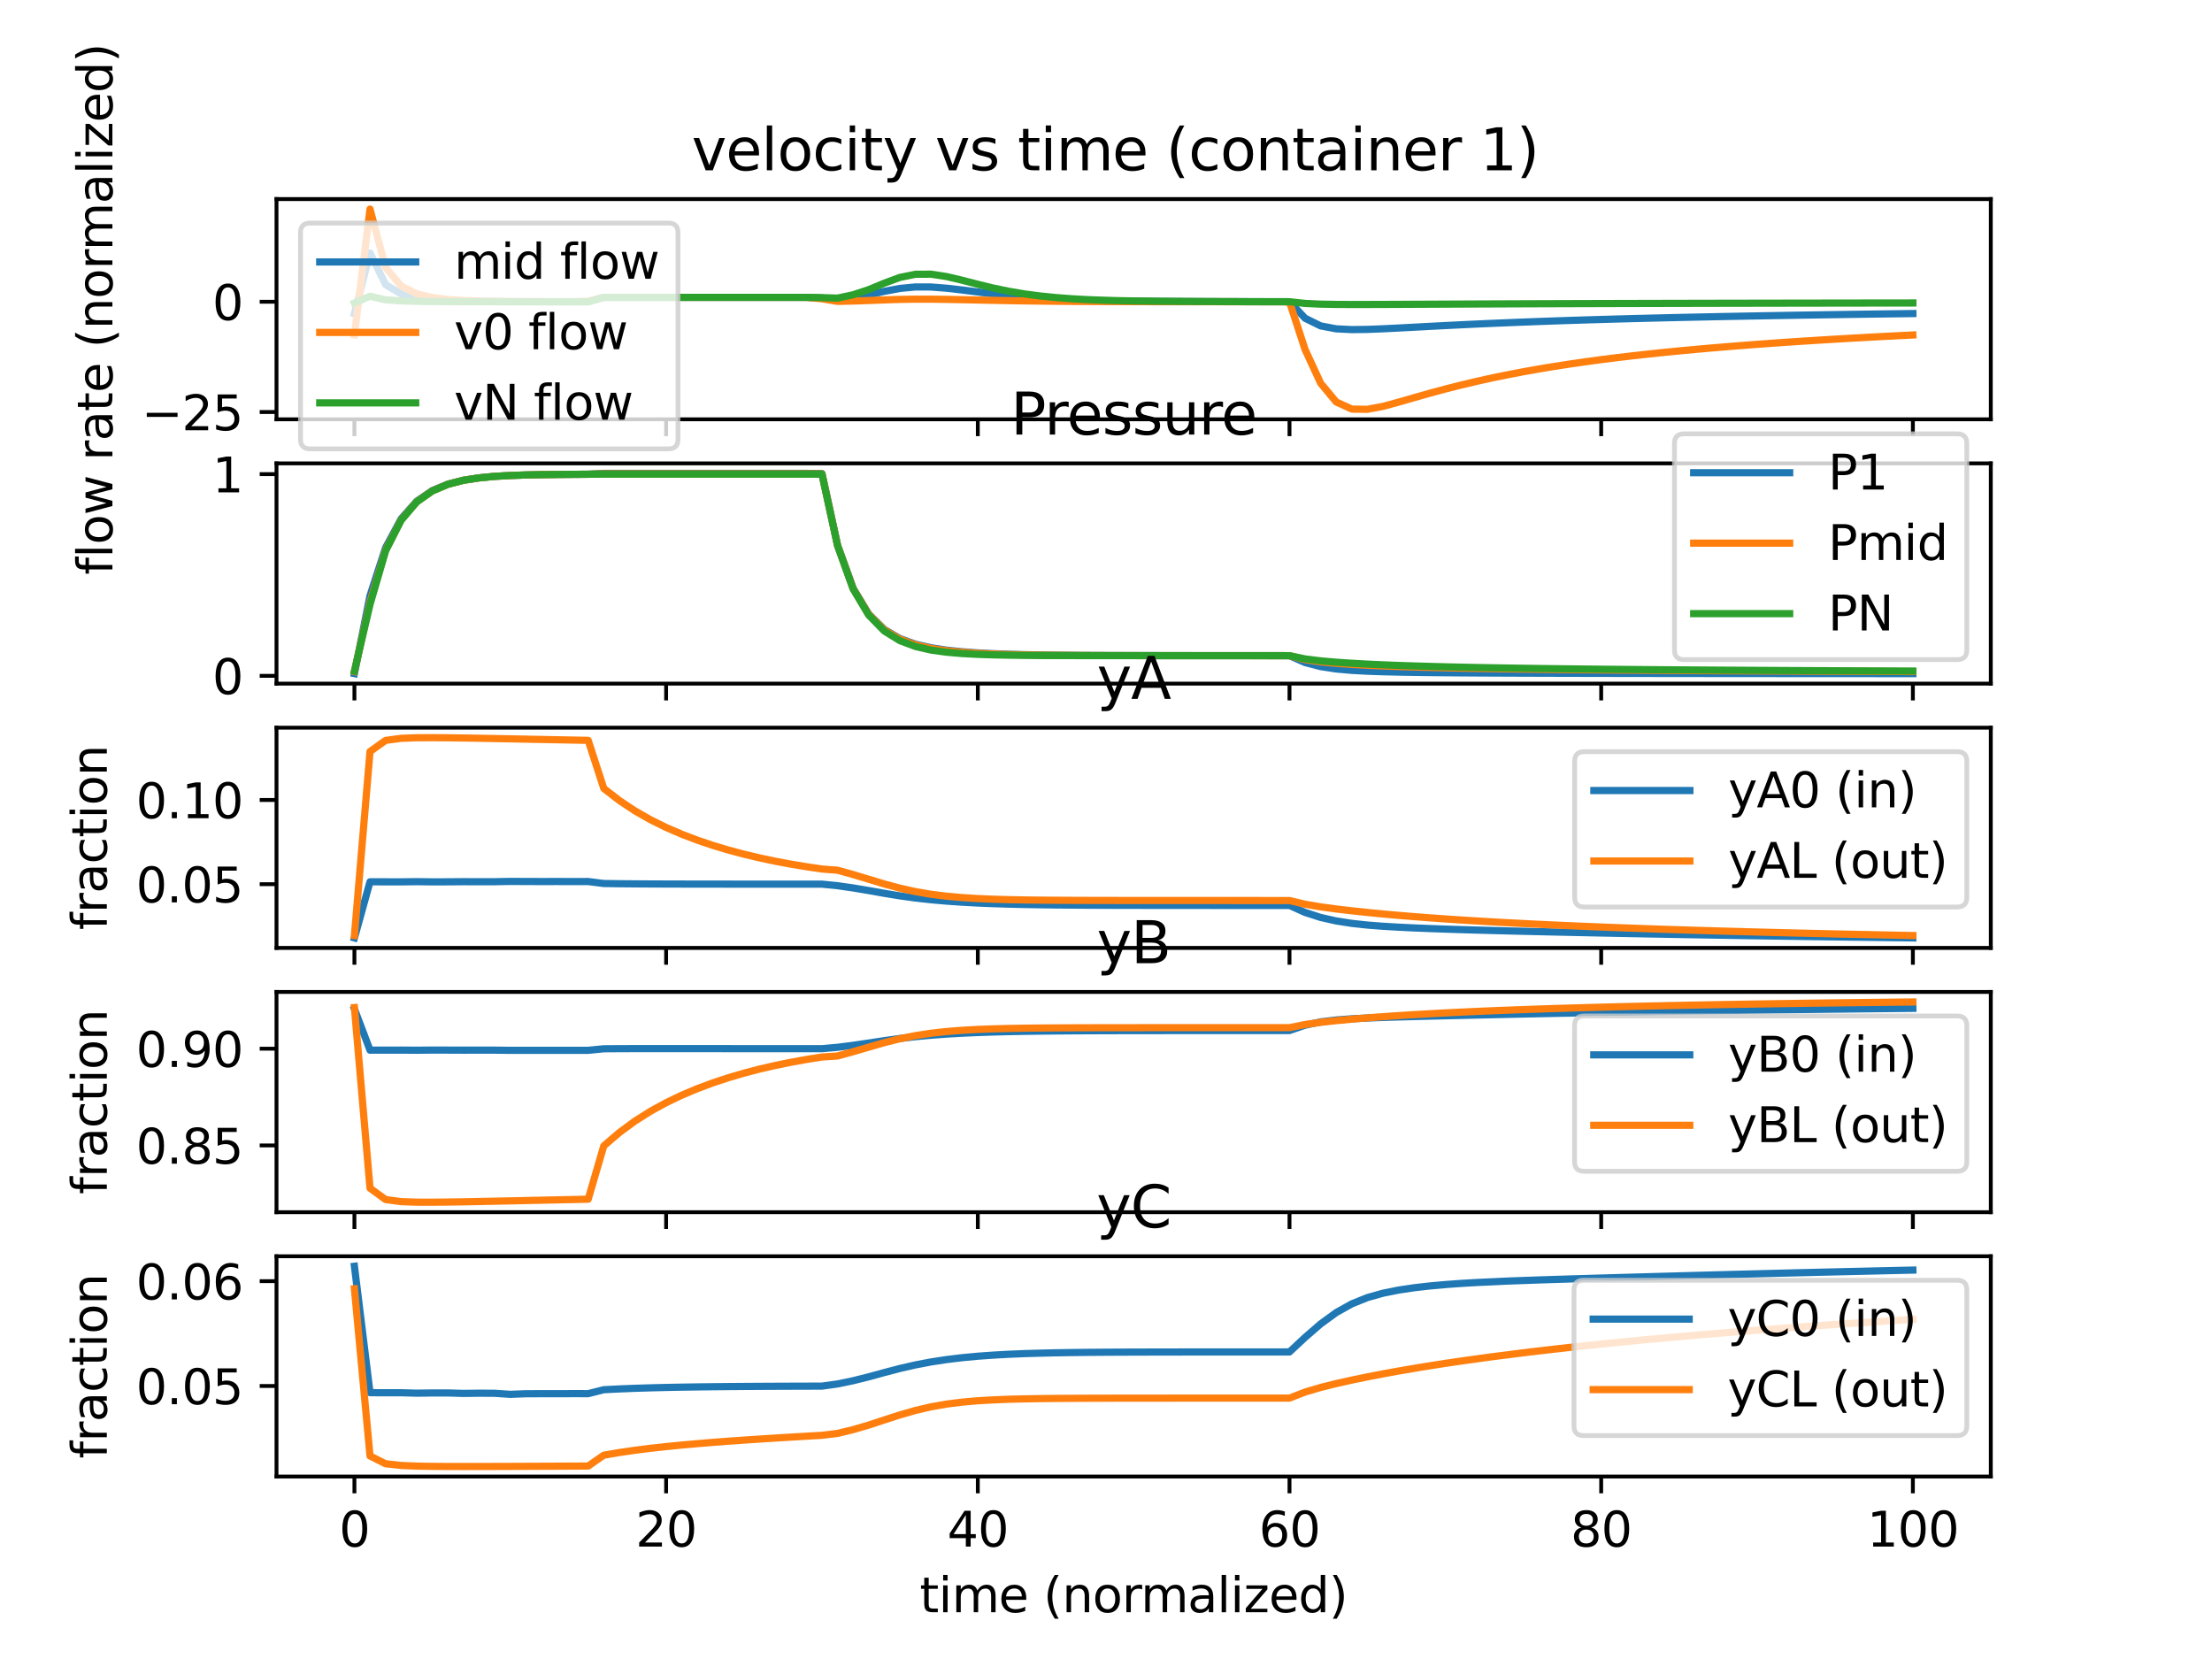 <?xml version="1.0" encoding="utf-8" standalone="no"?>
<!DOCTYPE svg PUBLIC "-//W3C//DTD SVG 1.1//EN"
  "http://www.w3.org/Graphics/SVG/1.1/DTD/svg11.dtd">
<svg xmlns:xlink="http://www.w3.org/1999/xlink" width="460.8pt" height="345.6pt" viewBox="0 0 460.8 345.6" xmlns="http://www.w3.org/2000/svg" version="1.1">
 <defs>
  <style type="text/css">*{stroke-linejoin: round; stroke-linecap: butt}</style>
 </defs>
 <g id="figure_1">
  <g id="patch_1">
   <path d="M 0 345.6 
L 460.8 345.6 
L 460.8 0 
L 0 0 
z
" style="fill: #ffffff"/>
  </g>
  <g id="axes_1">
   <g id="patch_2">
    <path d="M 57.6 87.353 
L 414.72 87.353 
L 414.72 41.472 
L 57.6 41.472 
z
" style="fill: #ffffff"/>
   </g>
   <g id="matplotlib.axis_1">
    <g id="xtick_1">
     <g id="line2d_1">
      <defs>
       <path id="m405de8d761" d="M 0 0 
L 0 3.5 
" style="stroke: #000000; stroke-width: 0.8"/>
      </defs>
      <g>
       <use xlink:href="#m405de8d761" x="73.833" y="87.353" style="stroke: #000000; stroke-width: 0.8"/>
      </g>
     </g>
    </g>
    <g id="xtick_2">
     <g id="line2d_2">
      <g>
       <use xlink:href="#m405de8d761" x="138.764" y="87.353" style="stroke: #000000; stroke-width: 0.8"/>
      </g>
     </g>
    </g>
    <g id="xtick_3">
     <g id="line2d_3">
      <g>
       <use xlink:href="#m405de8d761" x="203.695" y="87.353" style="stroke: #000000; stroke-width: 0.8"/>
      </g>
     </g>
    </g>
    <g id="xtick_4">
     <g id="line2d_4">
      <g>
       <use xlink:href="#m405de8d761" x="268.625" y="87.353" style="stroke: #000000; stroke-width: 0.8"/>
      </g>
     </g>
    </g>
    <g id="xtick_5">
     <g id="line2d_5">
      <g>
       <use xlink:href="#m405de8d761" x="333.556" y="87.353" style="stroke: #000000; stroke-width: 0.8"/>
      </g>
     </g>
    </g>
    <g id="xtick_6">
     <g id="line2d_6">
      <g>
       <use xlink:href="#m405de8d761" x="398.487" y="87.353" style="stroke: #000000; stroke-width: 0.8"/>
      </g>
     </g>
    </g>
   </g>
   <g id="matplotlib.axis_2">
    <g id="ytick_1">
     <g id="line2d_7">
      <defs>
       <path id="m96641831e5" d="M 0 0 
L -3.5 0 
" style="stroke: #000000; stroke-width: 0.8"/>
      </defs>
      <g>
       <use xlink:href="#m96641831e5" x="57.6" y="85.832" style="stroke: #000000; stroke-width: 0.8"/>
      </g>
     </g>
     <g id="text_1">
      <!-- −25 -->
      <g transform="translate(29.495 89.631)scale(0.1 -0.1)">
       <defs>
        <path id="DejaVuSans-2212" d="M 678 2272 
L 4684 2272 
L 4684 1741 
L 678 1741 
L 678 2272 
z
" transform="scale(0.016)"/>
        <path id="DejaVuSans-32" d="M 1228 531 
L 3431 531 
L 3431 0 
L 469 0 
L 469 531 
Q 828 903 1448 1529 
Q 2069 2156 2228 2338 
Q 2531 2678 2651 2914 
Q 2772 3150 2772 3378 
Q 2772 3750 2511 3984 
Q 2250 4219 1831 4219 
Q 1534 4219 1204 4116 
Q 875 4013 500 3803 
L 500 4441 
Q 881 4594 1212 4672 
Q 1544 4750 1819 4750 
Q 2544 4750 2975 4387 
Q 3406 4025 3406 3419 
Q 3406 3131 3298 2873 
Q 3191 2616 2906 2266 
Q 2828 2175 2409 1742 
Q 1991 1309 1228 531 
z
" transform="scale(0.016)"/>
        <path id="DejaVuSans-35" d="M 691 4666 
L 3169 4666 
L 3169 4134 
L 1269 4134 
L 1269 2991 
Q 1406 3038 1543 3061 
Q 1681 3084 1819 3084 
Q 2600 3084 3056 2656 
Q 3513 2228 3513 1497 
Q 3513 744 3044 326 
Q 2575 -91 1722 -91 
Q 1428 -91 1123 -41 
Q 819 9 494 109 
L 494 744 
Q 775 591 1075 516 
Q 1375 441 1709 441 
Q 2250 441 2565 725 
Q 2881 1009 2881 1497 
Q 2881 1984 2565 2268 
Q 2250 2553 1709 2553 
Q 1456 2553 1204 2497 
Q 953 2441 691 2322 
L 691 4666 
z
" transform="scale(0.016)"/>
       </defs>
       <use xlink:href="#DejaVuSans-2212"/>
       <use xlink:href="#DejaVuSans-32" x="83.789"/>
       <use xlink:href="#DejaVuSans-35" x="147.412"/>
      </g>
     </g>
    </g>
    <g id="ytick_2">
     <g id="line2d_8">
      <g>
       <use xlink:href="#m96641831e5" x="57.6" y="62.863" style="stroke: #000000; stroke-width: 0.8"/>
      </g>
     </g>
     <g id="text_2">
      <!-- 0 -->
      <g transform="translate(44.237 66.662)scale(0.1 -0.1)">
       <defs>
        <path id="DejaVuSans-30" d="M 2034 4250 
Q 1547 4250 1301 3770 
Q 1056 3291 1056 2328 
Q 1056 1369 1301 889 
Q 1547 409 2034 409 
Q 2525 409 2770 889 
Q 3016 1369 3016 2328 
Q 3016 3291 2770 3770 
Q 2525 4250 2034 4250 
z
M 2034 4750 
Q 2819 4750 3233 4129 
Q 3647 3509 3647 2328 
Q 3647 1150 3233 529 
Q 2819 -91 2034 -91 
Q 1250 -91 836 529 
Q 422 1150 422 2328 
Q 422 3509 836 4129 
Q 1250 4750 2034 4750 
z
" transform="scale(0.016)"/>
       </defs>
       <use xlink:href="#DejaVuSans-30"/>
      </g>
     </g>
    </g>
    <g id="text_3">
     <!-- flow rate (normalized) -->
     <g transform="translate(23.416 119.73)rotate(-90)scale(0.1 -0.1)">
      <defs>
       <path id="DejaVuSans-66" d="M 2375 4863 
L 2375 4384 
L 1825 4384 
Q 1516 4384 1395 4259 
Q 1275 4134 1275 3809 
L 1275 3500 
L 2222 3500 
L 2222 3053 
L 1275 3053 
L 1275 0 
L 697 0 
L 697 3053 
L 147 3053 
L 147 3500 
L 697 3500 
L 697 3744 
Q 697 4328 969 4595 
Q 1241 4863 1831 4863 
L 2375 4863 
z
" transform="scale(0.016)"/>
       <path id="DejaVuSans-6c" d="M 603 4863 
L 1178 4863 
L 1178 0 
L 603 0 
L 603 4863 
z
" transform="scale(0.016)"/>
       <path id="DejaVuSans-6f" d="M 1959 3097 
Q 1497 3097 1228 2736 
Q 959 2375 959 1747 
Q 959 1119 1226 758 
Q 1494 397 1959 397 
Q 2419 397 2687 759 
Q 2956 1122 2956 1747 
Q 2956 2369 2687 2733 
Q 2419 3097 1959 3097 
z
M 1959 3584 
Q 2709 3584 3137 3096 
Q 3566 2609 3566 1747 
Q 3566 888 3137 398 
Q 2709 -91 1959 -91 
Q 1206 -91 779 398 
Q 353 888 353 1747 
Q 353 2609 779 3096 
Q 1206 3584 1959 3584 
z
" transform="scale(0.016)"/>
       <path id="DejaVuSans-77" d="M 269 3500 
L 844 3500 
L 1563 769 
L 2278 3500 
L 2956 3500 
L 3675 769 
L 4391 3500 
L 4966 3500 
L 4050 0 
L 3372 0 
L 2619 2869 
L 1863 0 
L 1184 0 
L 269 3500 
z
" transform="scale(0.016)"/>
       <path id="DejaVuSans-20" transform="scale(0.016)"/>
       <path id="DejaVuSans-72" d="M 2631 2963 
Q 2534 3019 2420 3045 
Q 2306 3072 2169 3072 
Q 1681 3072 1420 2755 
Q 1159 2438 1159 1844 
L 1159 0 
L 581 0 
L 581 3500 
L 1159 3500 
L 1159 2956 
Q 1341 3275 1631 3429 
Q 1922 3584 2338 3584 
Q 2397 3584 2469 3576 
Q 2541 3569 2628 3553 
L 2631 2963 
z
" transform="scale(0.016)"/>
       <path id="DejaVuSans-61" d="M 2194 1759 
Q 1497 1759 1228 1600 
Q 959 1441 959 1056 
Q 959 750 1161 570 
Q 1363 391 1709 391 
Q 2188 391 2477 730 
Q 2766 1069 2766 1631 
L 2766 1759 
L 2194 1759 
z
M 3341 1997 
L 3341 0 
L 2766 0 
L 2766 531 
Q 2569 213 2275 61 
Q 1981 -91 1556 -91 
Q 1019 -91 701 211 
Q 384 513 384 1019 
Q 384 1609 779 1909 
Q 1175 2209 1959 2209 
L 2766 2209 
L 2766 2266 
Q 2766 2663 2505 2880 
Q 2244 3097 1772 3097 
Q 1472 3097 1187 3025 
Q 903 2953 641 2809 
L 641 3341 
Q 956 3463 1253 3523 
Q 1550 3584 1831 3584 
Q 2591 3584 2966 3190 
Q 3341 2797 3341 1997 
z
" transform="scale(0.016)"/>
       <path id="DejaVuSans-74" d="M 1172 4494 
L 1172 3500 
L 2356 3500 
L 2356 3053 
L 1172 3053 
L 1172 1153 
Q 1172 725 1289 603 
Q 1406 481 1766 481 
L 2356 481 
L 2356 0 
L 1766 0 
Q 1100 0 847 248 
Q 594 497 594 1153 
L 594 3053 
L 172 3053 
L 172 3500 
L 594 3500 
L 594 4494 
L 1172 4494 
z
" transform="scale(0.016)"/>
       <path id="DejaVuSans-65" d="M 3597 1894 
L 3597 1613 
L 953 1613 
Q 991 1019 1311 708 
Q 1631 397 2203 397 
Q 2534 397 2845 478 
Q 3156 559 3463 722 
L 3463 178 
Q 3153 47 2828 -22 
Q 2503 -91 2169 -91 
Q 1331 -91 842 396 
Q 353 884 353 1716 
Q 353 2575 817 3079 
Q 1281 3584 2069 3584 
Q 2775 3584 3186 3129 
Q 3597 2675 3597 1894 
z
M 3022 2063 
Q 3016 2534 2758 2815 
Q 2500 3097 2075 3097 
Q 1594 3097 1305 2825 
Q 1016 2553 972 2059 
L 3022 2063 
z
" transform="scale(0.016)"/>
       <path id="DejaVuSans-28" d="M 1984 4856 
Q 1566 4138 1362 3434 
Q 1159 2731 1159 2009 
Q 1159 1288 1364 580 
Q 1569 -128 1984 -844 
L 1484 -844 
Q 1016 -109 783 600 
Q 550 1309 550 2009 
Q 550 2706 781 3412 
Q 1013 4119 1484 4856 
L 1984 4856 
z
" transform="scale(0.016)"/>
       <path id="DejaVuSans-6e" d="M 3513 2113 
L 3513 0 
L 2938 0 
L 2938 2094 
Q 2938 2591 2744 2837 
Q 2550 3084 2163 3084 
Q 1697 3084 1428 2787 
Q 1159 2491 1159 1978 
L 1159 0 
L 581 0 
L 581 3500 
L 1159 3500 
L 1159 2956 
Q 1366 3272 1645 3428 
Q 1925 3584 2291 3584 
Q 2894 3584 3203 3211 
Q 3513 2838 3513 2113 
z
" transform="scale(0.016)"/>
       <path id="DejaVuSans-6d" d="M 3328 2828 
Q 3544 3216 3844 3400 
Q 4144 3584 4550 3584 
Q 5097 3584 5394 3201 
Q 5691 2819 5691 2113 
L 5691 0 
L 5113 0 
L 5113 2094 
Q 5113 2597 4934 2840 
Q 4756 3084 4391 3084 
Q 3944 3084 3684 2787 
Q 3425 2491 3425 1978 
L 3425 0 
L 2847 0 
L 2847 2094 
Q 2847 2600 2669 2842 
Q 2491 3084 2119 3084 
Q 1678 3084 1418 2786 
Q 1159 2488 1159 1978 
L 1159 0 
L 581 0 
L 581 3500 
L 1159 3500 
L 1159 2956 
Q 1356 3278 1631 3431 
Q 1906 3584 2284 3584 
Q 2666 3584 2933 3390 
Q 3200 3197 3328 2828 
z
" transform="scale(0.016)"/>
       <path id="DejaVuSans-69" d="M 603 3500 
L 1178 3500 
L 1178 0 
L 603 0 
L 603 3500 
z
M 603 4863 
L 1178 4863 
L 1178 4134 
L 603 4134 
L 603 4863 
z
" transform="scale(0.016)"/>
       <path id="DejaVuSans-7a" d="M 353 3500 
L 3084 3500 
L 3084 2975 
L 922 459 
L 3084 459 
L 3084 0 
L 275 0 
L 275 525 
L 2438 3041 
L 353 3041 
L 353 3500 
z
" transform="scale(0.016)"/>
       <path id="DejaVuSans-64" d="M 2906 2969 
L 2906 4863 
L 3481 4863 
L 3481 0 
L 2906 0 
L 2906 525 
Q 2725 213 2448 61 
Q 2172 -91 1784 -91 
Q 1150 -91 751 415 
Q 353 922 353 1747 
Q 353 2572 751 3078 
Q 1150 3584 1784 3584 
Q 2172 3584 2448 3432 
Q 2725 3281 2906 2969 
z
M 947 1747 
Q 947 1113 1208 752 
Q 1469 391 1925 391 
Q 2381 391 2643 752 
Q 2906 1113 2906 1747 
Q 2906 2381 2643 2742 
Q 2381 3103 1925 3103 
Q 1469 3103 1208 2742 
Q 947 2381 947 1747 
z
" transform="scale(0.016)"/>
       <path id="DejaVuSans-29" d="M 513 4856 
L 1013 4856 
Q 1481 4119 1714 3412 
Q 1947 2706 1947 2009 
Q 1947 1309 1714 600 
Q 1481 -109 1013 -844 
L 513 -844 
Q 928 -128 1133 580 
Q 1338 1288 1338 2009 
Q 1338 2731 1133 3434 
Q 928 4138 513 4856 
z
" transform="scale(0.016)"/>
      </defs>
      <use xlink:href="#DejaVuSans-66"/>
      <use xlink:href="#DejaVuSans-6c" x="35.205"/>
      <use xlink:href="#DejaVuSans-6f" x="62.988"/>
      <use xlink:href="#DejaVuSans-77" x="124.17"/>
      <use xlink:href="#DejaVuSans-20" x="205.957"/>
      <use xlink:href="#DejaVuSans-72" x="237.744"/>
      <use xlink:href="#DejaVuSans-61" x="278.857"/>
      <use xlink:href="#DejaVuSans-74" x="340.137"/>
      <use xlink:href="#DejaVuSans-65" x="379.346"/>
      <use xlink:href="#DejaVuSans-20" x="440.869"/>
      <use xlink:href="#DejaVuSans-28" x="472.656"/>
      <use xlink:href="#DejaVuSans-6e" x="511.67"/>
      <use xlink:href="#DejaVuSans-6f" x="575.049"/>
      <use xlink:href="#DejaVuSans-72" x="636.23"/>
      <use xlink:href="#DejaVuSans-6d" x="675.594"/>
      <use xlink:href="#DejaVuSans-61" x="773.006"/>
      <use xlink:href="#DejaVuSans-6c" x="834.285"/>
      <use xlink:href="#DejaVuSans-69" x="862.068"/>
      <use xlink:href="#DejaVuSans-7a" x="889.852"/>
      <use xlink:href="#DejaVuSans-65" x="942.342"/>
      <use xlink:href="#DejaVuSans-64" x="1003.865"/>
      <use xlink:href="#DejaVuSans-29" x="1067.342"/>
     </g>
    </g>
   </g>
   <g id="line2d_9">
    <path d="M 73.833 65.318 
L 77.079 52.696 
L 80.326 59.289 
L 83.572 61.227 
L 86.819 62.043 
L 90.065 62.428 
L 93.312 62.625 
L 96.559 62.73 
L 99.805 62.786 
L 103.052 62.819 
L 106.298 62.839 
L 109.545 62.85 
L 112.791 62.855 
L 116.038 62.858 
L 119.284 62.86 
L 122.531 62.839 
L 125.777 61.946 
L 129.024 61.944 
L 132.271 61.944 
L 135.517 61.944 
L 138.764 61.943 
L 142.01 61.943 
L 145.257 61.943 
L 148.503 61.943 
L 151.75 61.943 
L 154.996 61.943 
L 158.243 61.943 
L 161.489 61.943 
L 164.736 61.943 
L 167.983 61.943 
L 171.229 62.076 
L 174.476 62.422 
L 177.722 62.025 
L 180.969 61.426 
L 184.215 60.696 
L 187.462 60.084 
L 190.708 59.775 
L 193.955 59.787 
L 197.201 60.039 
L 200.448 60.412 
L 203.695 60.825 
L 206.941 61.225 
L 210.188 61.575 
L 213.434 61.874 
L 216.681 62.114 
L 219.927 62.304 
L 223.174 62.453 
L 226.42 62.565 
L 229.667 62.647 
L 232.913 62.705 
L 236.16 62.744 
L 239.407 62.774 
L 242.653 62.794 
L 245.9 62.81 
L 249.146 62.823 
L 252.393 62.833 
L 255.639 62.84 
L 258.886 62.846 
L 262.132 62.851 
L 265.379 62.854 
L 268.625 62.86 
L 271.872 66.294 
L 275.119 67.891 
L 278.365 68.502 
L 281.612 68.661 
L 284.858 68.62 
L 288.105 68.493 
L 291.351 68.332 
L 294.598 68.16 
L 297.844 67.988 
L 301.091 67.82 
L 304.337 67.659 
L 307.584 67.505 
L 310.831 67.361 
L 314.077 67.225 
L 317.324 67.095 
L 320.57 66.973 
L 323.817 66.858 
L 327.063 66.75 
L 330.31 66.647 
L 333.556 66.55 
L 336.803 66.458 
L 340.049 66.371 
L 343.296 66.288 
L 346.543 66.209 
L 349.789 66.134 
L 353.036 66.063 
L 356.282 65.995 
L 359.529 65.929 
L 362.775 65.867 
L 366.022 65.807 
L 369.268 65.75 
L 372.515 65.695 
L 375.761 65.642 
L 379.008 65.591 
L 382.255 65.542 
L 385.501 65.493 
L 388.748 65.447 
L 391.994 65.403 
L 395.241 65.362 
L 398.487 65.32 
" clip-path="url(#p8056f276b2)" style="fill: none; stroke: #1f77b4; stroke-width: 1.5; stroke-linecap: square"/>
   </g>
   <g id="line2d_10">
    <path d="M 73.833 69.777 
L 77.079 43.558 
L 80.326 55.714 
L 83.572 59.565 
L 86.819 61.206 
L 90.065 61.984 
L 93.312 62.383 
L 96.559 62.595 
L 99.805 62.708 
L 103.052 62.774 
L 106.298 62.815 
L 109.545 62.836 
L 112.791 62.847 
L 116.038 62.853 
L 119.284 62.856 
L 122.531 62.759 
L 125.777 61.945 
L 129.024 61.944 
L 132.271 61.944 
L 135.517 61.944 
L 138.764 61.944 
L 142.01 61.944 
L 145.257 61.944 
L 148.503 61.944 
L 151.75 61.944 
L 154.996 61.944 
L 158.243 61.944 
L 161.489 61.944 
L 164.736 61.944 
L 167.983 61.944 
L 171.229 62.244 
L 174.476 62.783 
L 177.722 62.711 
L 180.969 62.604 
L 184.215 62.475 
L 187.462 62.37 
L 190.708 62.319 
L 193.955 62.323 
L 197.201 62.366 
L 200.448 62.429 
L 203.695 62.499 
L 206.941 62.567 
L 210.188 62.628 
L 213.434 62.68 
L 216.681 62.723 
L 219.927 62.758 
L 223.174 62.785 
L 226.42 62.806 
L 229.667 62.821 
L 232.913 62.832 
L 236.16 62.84 
L 239.407 62.846 
L 242.653 62.85 
L 245.9 62.853 
L 249.146 62.856 
L 252.393 62.857 
L 255.639 62.859 
L 258.886 62.86 
L 262.132 62.861 
L 265.379 62.862 
L 268.625 62.884 
L 271.872 72.811 
L 275.119 79.837 
L 278.365 83.737 
L 281.612 85.221 
L 284.858 85.268 
L 288.105 84.652 
L 291.351 83.774 
L 294.598 82.839 
L 297.844 81.918 
L 301.091 81.04 
L 304.337 80.218 
L 307.584 79.449 
L 310.831 78.729 
L 314.077 78.067 
L 317.324 77.443 
L 320.57 76.866 
L 323.817 76.329 
L 327.063 75.827 
L 330.31 75.358 
L 333.556 74.919 
L 336.803 74.509 
L 340.049 74.124 
L 343.296 73.763 
L 346.543 73.424 
L 349.789 73.103 
L 353.036 72.8 
L 356.282 72.512 
L 359.529 72.239 
L 362.775 71.98 
L 366.022 71.732 
L 369.268 71.497 
L 372.515 71.272 
L 375.761 71.058 
L 379.008 70.852 
L 382.255 70.655 
L 385.501 70.465 
L 388.748 70.283 
L 391.994 70.11 
L 395.241 69.945 
L 398.487 69.784 
" clip-path="url(#p8056f276b2)" style="fill: none; stroke: #ff7f0e; stroke-width: 1.5; stroke-linecap: square"/>
   </g>
   <g id="line2d_11">
    <path d="M 73.833 63.117 
L 77.079 61.707 
L 80.326 62.464 
L 83.572 62.681 
L 86.819 62.772 
L 90.065 62.815 
L 93.312 62.837 
L 96.559 62.848 
L 99.805 62.855 
L 103.052 62.858 
L 106.298 62.861 
L 109.545 62.862 
L 112.791 62.862 
L 116.038 62.863 
L 119.284 62.863 
L 122.531 62.883 
L 125.777 61.948 
L 129.024 61.946 
L 132.271 61.945 
L 135.517 61.944 
L 138.764 61.943 
L 142.01 61.943 
L 145.257 61.943 
L 148.503 61.943 
L 151.75 61.942 
L 154.996 61.942 
L 158.243 61.942 
L 161.489 61.942 
L 164.736 61.942 
L 167.983 61.942 
L 171.229 62.003 
L 174.476 62.1 
L 177.722 61.404 
L 180.969 60.338 
L 184.215 58.99 
L 187.462 57.791 
L 190.708 57.133 
L 193.955 57.117 
L 197.201 57.618 
L 200.448 58.382 
L 203.695 59.221 
L 206.941 60.012 
L 210.188 60.681 
L 213.434 61.231 
L 216.681 61.656 
L 219.927 61.984 
L 223.174 62.232 
L 226.42 62.414 
L 229.667 62.542 
L 232.913 62.63 
L 236.16 62.687 
L 239.407 62.73 
L 242.653 62.759 
L 245.9 62.783 
L 249.146 62.803 
L 252.393 62.817 
L 255.639 62.829 
L 258.886 62.838 
L 262.132 62.846 
L 265.379 62.851 
L 268.625 62.86 
L 271.872 63.208 
L 275.119 63.358 
L 278.365 63.414 
L 281.612 63.43 
L 284.858 63.427 
L 288.105 63.417 
L 291.351 63.403 
L 294.598 63.387 
L 297.844 63.372 
L 301.091 63.356 
L 304.337 63.341 
L 307.584 63.327 
L 310.831 63.313 
L 314.077 63.3 
L 317.324 63.288 
L 320.57 63.276 
L 323.817 63.265 
L 327.063 63.255 
L 330.31 63.245 
L 333.556 63.236 
L 336.803 63.227 
L 340.049 63.219 
L 343.296 63.211 
L 346.543 63.203 
L 349.789 63.196 
L 353.036 63.189 
L 356.282 63.182 
L 359.529 63.176 
L 362.775 63.17 
L 366.022 63.164 
L 369.268 63.159 
L 372.515 63.153 
L 375.761 63.148 
L 379.008 63.143 
L 382.255 63.138 
L 385.501 63.134 
L 388.748 63.129 
L 391.994 63.125 
L 395.241 63.121 
L 398.487 63.117 
" clip-path="url(#p8056f276b2)" style="fill: none; stroke: #2ca02c; stroke-width: 1.5; stroke-linecap: square"/>
   </g>
   <g id="patch_3">
    <path d="M 57.6 87.353 
L 57.6 41.472 
" style="fill: none; stroke: #000000; stroke-width: 0.8; stroke-linejoin: miter; stroke-linecap: square"/>
   </g>
   <g id="patch_4">
    <path d="M 414.72 87.353 
L 414.72 41.472 
" style="fill: none; stroke: #000000; stroke-width: 0.8; stroke-linejoin: miter; stroke-linecap: square"/>
   </g>
   <g id="patch_5">
    <path d="M 57.6 87.353 
L 414.72 87.353 
" style="fill: none; stroke: #000000; stroke-width: 0.8; stroke-linejoin: miter; stroke-linecap: square"/>
   </g>
   <g id="patch_6">
    <path d="M 57.6 41.472 
L 414.72 41.472 
" style="fill: none; stroke: #000000; stroke-width: 0.8; stroke-linejoin: miter; stroke-linecap: square"/>
   </g>
   <g id="text_4">
    <!-- velocity vs time (container 1)   -->
    <g transform="translate(144.107 35.472)scale(0.12 -0.12)">
     <defs>
      <path id="DejaVuSans-76" d="M 191 3500 
L 800 3500 
L 1894 563 
L 2988 3500 
L 3597 3500 
L 2284 0 
L 1503 0 
L 191 3500 
z
" transform="scale(0.016)"/>
      <path id="DejaVuSans-63" d="M 3122 3366 
L 3122 2828 
Q 2878 2963 2633 3030 
Q 2388 3097 2138 3097 
Q 1578 3097 1268 2742 
Q 959 2388 959 1747 
Q 959 1106 1268 751 
Q 1578 397 2138 397 
Q 2388 397 2633 464 
Q 2878 531 3122 666 
L 3122 134 
Q 2881 22 2623 -34 
Q 2366 -91 2075 -91 
Q 1284 -91 818 406 
Q 353 903 353 1747 
Q 353 2603 823 3093 
Q 1294 3584 2113 3584 
Q 2378 3584 2631 3529 
Q 2884 3475 3122 3366 
z
" transform="scale(0.016)"/>
      <path id="DejaVuSans-79" d="M 2059 -325 
Q 1816 -950 1584 -1140 
Q 1353 -1331 966 -1331 
L 506 -1331 
L 506 -850 
L 844 -850 
Q 1081 -850 1212 -737 
Q 1344 -625 1503 -206 
L 1606 56 
L 191 3500 
L 800 3500 
L 1894 763 
L 2988 3500 
L 3597 3500 
L 2059 -325 
z
" transform="scale(0.016)"/>
      <path id="DejaVuSans-73" d="M 2834 3397 
L 2834 2853 
Q 2591 2978 2328 3040 
Q 2066 3103 1784 3103 
Q 1356 3103 1142 2972 
Q 928 2841 928 2578 
Q 928 2378 1081 2264 
Q 1234 2150 1697 2047 
L 1894 2003 
Q 2506 1872 2764 1633 
Q 3022 1394 3022 966 
Q 3022 478 2636 193 
Q 2250 -91 1575 -91 
Q 1294 -91 989 -36 
Q 684 19 347 128 
L 347 722 
Q 666 556 975 473 
Q 1284 391 1588 391 
Q 1994 391 2212 530 
Q 2431 669 2431 922 
Q 2431 1156 2273 1281 
Q 2116 1406 1581 1522 
L 1381 1569 
Q 847 1681 609 1914 
Q 372 2147 372 2553 
Q 372 3047 722 3315 
Q 1072 3584 1716 3584 
Q 2034 3584 2315 3537 
Q 2597 3491 2834 3397 
z
" transform="scale(0.016)"/>
      <path id="DejaVuSans-31" d="M 794 531 
L 1825 531 
L 1825 4091 
L 703 3866 
L 703 4441 
L 1819 4666 
L 2450 4666 
L 2450 531 
L 3481 531 
L 3481 0 
L 794 0 
L 794 531 
z
" transform="scale(0.016)"/>
     </defs>
     <use xlink:href="#DejaVuSans-76"/>
     <use xlink:href="#DejaVuSans-65" x="59.18"/>
     <use xlink:href="#DejaVuSans-6c" x="120.703"/>
     <use xlink:href="#DejaVuSans-6f" x="148.486"/>
     <use xlink:href="#DejaVuSans-63" x="209.668"/>
     <use xlink:href="#DejaVuSans-69" x="264.648"/>
     <use xlink:href="#DejaVuSans-74" x="292.432"/>
     <use xlink:href="#DejaVuSans-79" x="331.641"/>
     <use xlink:href="#DejaVuSans-20" x="390.82"/>
     <use xlink:href="#DejaVuSans-76" x="422.607"/>
     <use xlink:href="#DejaVuSans-73" x="481.787"/>
     <use xlink:href="#DejaVuSans-20" x="533.887"/>
     <use xlink:href="#DejaVuSans-74" x="565.674"/>
     <use xlink:href="#DejaVuSans-69" x="604.883"/>
     <use xlink:href="#DejaVuSans-6d" x="632.666"/>
     <use xlink:href="#DejaVuSans-65" x="730.078"/>
     <use xlink:href="#DejaVuSans-20" x="791.602"/>
     <use xlink:href="#DejaVuSans-28" x="823.389"/>
     <use xlink:href="#DejaVuSans-63" x="862.402"/>
     <use xlink:href="#DejaVuSans-6f" x="917.383"/>
     <use xlink:href="#DejaVuSans-6e" x="978.564"/>
     <use xlink:href="#DejaVuSans-74" x="1041.943"/>
     <use xlink:href="#DejaVuSans-61" x="1081.152"/>
     <use xlink:href="#DejaVuSans-69" x="1142.432"/>
     <use xlink:href="#DejaVuSans-6e" x="1170.215"/>
     <use xlink:href="#DejaVuSans-65" x="1233.594"/>
     <use xlink:href="#DejaVuSans-72" x="1295.117"/>
     <use xlink:href="#DejaVuSans-20" x="1336.23"/>
     <use xlink:href="#DejaVuSans-31" x="1368.018"/>
     <use xlink:href="#DejaVuSans-29" x="1431.641"/>
     <use xlink:href="#DejaVuSans-20" x="1470.654"/>
     <use xlink:href="#DejaVuSans-20" x="1502.441"/>
    </g>
   </g>
   <g id="legend_1">
    <g id="patch_7">
     <path d="M 64.6 93.506 
L 139.241 93.506 
Q 141.241 93.506 141.241 91.506 
L 141.241 48.472 
Q 141.241 46.472 139.241 46.472 
L 64.6 46.472 
Q 62.6 46.472 62.6 48.472 
L 62.6 91.506 
Q 62.6 93.506 64.6 93.506 
z
" style="fill: #ffffff; opacity: 0.8; stroke: #cccccc; stroke-linejoin: miter"/>
    </g>
    <g id="line2d_12">
     <path d="M 66.6 54.57 
L 76.6 54.57 
L 86.6 54.57 
" style="fill: none; stroke: #1f77b4; stroke-width: 1.5; stroke-linecap: square"/>
    </g>
    <g id="text_5">
     <!-- mid flow -->
     <g transform="translate(94.6 58.07)scale(0.1 -0.1)">
      <use xlink:href="#DejaVuSans-6d"/>
      <use xlink:href="#DejaVuSans-69" x="97.412"/>
      <use xlink:href="#DejaVuSans-64" x="125.195"/>
      <use xlink:href="#DejaVuSans-20" x="188.672"/>
      <use xlink:href="#DejaVuSans-66" x="220.459"/>
      <use xlink:href="#DejaVuSans-6c" x="255.664"/>
      <use xlink:href="#DejaVuSans-6f" x="283.447"/>
      <use xlink:href="#DejaVuSans-77" x="344.629"/>
     </g>
    </g>
    <g id="line2d_13">
     <path d="M 66.6 69.249 
L 76.6 69.249 
L 86.6 69.249 
" style="fill: none; stroke: #ff7f0e; stroke-width: 1.5; stroke-linecap: square"/>
    </g>
    <g id="text_6">
     <!-- v0 flow -->
     <g transform="translate(94.6 72.749)scale(0.1 -0.1)">
      <use xlink:href="#DejaVuSans-76"/>
      <use xlink:href="#DejaVuSans-30" x="59.18"/>
      <use xlink:href="#DejaVuSans-20" x="122.803"/>
      <use xlink:href="#DejaVuSans-66" x="154.59"/>
      <use xlink:href="#DejaVuSans-6c" x="189.795"/>
      <use xlink:href="#DejaVuSans-6f" x="217.578"/>
      <use xlink:href="#DejaVuSans-77" x="278.76"/>
     </g>
    </g>
    <g id="line2d_14">
     <path d="M 66.6 83.927 
L 76.6 83.927 
L 86.6 83.927 
" style="fill: none; stroke: #2ca02c; stroke-width: 1.5; stroke-linecap: square"/>
    </g>
    <g id="text_7">
     <!-- vN flow -->
     <g transform="translate(94.6 87.427)scale(0.1 -0.1)">
      <defs>
       <path id="DejaVuSans-4e" d="M 628 4666 
L 1478 4666 
L 3547 763 
L 3547 4666 
L 4159 4666 
L 4159 0 
L 3309 0 
L 1241 3903 
L 1241 0 
L 628 0 
L 628 4666 
z
" transform="scale(0.016)"/>
      </defs>
      <use xlink:href="#DejaVuSans-76"/>
      <use xlink:href="#DejaVuSans-4e" x="59.18"/>
      <use xlink:href="#DejaVuSans-20" x="133.984"/>
      <use xlink:href="#DejaVuSans-66" x="165.771"/>
      <use xlink:href="#DejaVuSans-6c" x="200.977"/>
      <use xlink:href="#DejaVuSans-6f" x="228.76"/>
      <use xlink:href="#DejaVuSans-77" x="289.941"/>
     </g>
    </g>
   </g>
  </g>
  <g id="axes_2">
   <g id="patch_8">
    <path d="M 57.6 142.411 
L 414.72 142.411 
L 414.72 96.53 
L 57.6 96.53 
z
" style="fill: #ffffff"/>
   </g>
   <g id="matplotlib.axis_3">
    <g id="xtick_7">
     <g id="line2d_15">
      <g>
       <use xlink:href="#m405de8d761" x="73.833" y="142.411" style="stroke: #000000; stroke-width: 0.8"/>
      </g>
     </g>
    </g>
    <g id="xtick_8">
     <g id="line2d_16">
      <g>
       <use xlink:href="#m405de8d761" x="138.764" y="142.411" style="stroke: #000000; stroke-width: 0.8"/>
      </g>
     </g>
    </g>
    <g id="xtick_9">
     <g id="line2d_17">
      <g>
       <use xlink:href="#m405de8d761" x="203.695" y="142.411" style="stroke: #000000; stroke-width: 0.8"/>
      </g>
     </g>
    </g>
    <g id="xtick_10">
     <g id="line2d_18">
      <g>
       <use xlink:href="#m405de8d761" x="268.625" y="142.411" style="stroke: #000000; stroke-width: 0.8"/>
      </g>
     </g>
    </g>
    <g id="xtick_11">
     <g id="line2d_19">
      <g>
       <use xlink:href="#m405de8d761" x="333.556" y="142.411" style="stroke: #000000; stroke-width: 0.8"/>
      </g>
     </g>
    </g>
    <g id="xtick_12">
     <g id="line2d_20">
      <g>
       <use xlink:href="#m405de8d761" x="398.487" y="142.411" style="stroke: #000000; stroke-width: 0.8"/>
      </g>
     </g>
    </g>
   </g>
   <g id="matplotlib.axis_4">
    <g id="ytick_3">
     <g id="line2d_21">
      <g>
       <use xlink:href="#m96641831e5" x="57.6" y="140.79" style="stroke: #000000; stroke-width: 0.8"/>
      </g>
     </g>
     <g id="text_8">
      <!-- 0 -->
      <g transform="translate(44.237 144.589)scale(0.1 -0.1)">
       <use xlink:href="#DejaVuSans-30"/>
      </g>
     </g>
    </g>
    <g id="ytick_4">
     <g id="line2d_22">
      <g>
       <use xlink:href="#m96641831e5" x="57.6" y="98.772" style="stroke: #000000; stroke-width: 0.8"/>
      </g>
     </g>
     <g id="text_9">
      <!-- 1 -->
      <g transform="translate(44.237 102.571)scale(0.1 -0.1)">
       <use xlink:href="#DejaVuSans-31"/>
      </g>
     </g>
    </g>
   </g>
   <g id="line2d_23">
    <path d="M 73.833 140.326 
L 77.079 124.095 
L 80.326 114.109 
L 83.572 108.069 
L 86.819 104.41 
L 90.065 102.193 
L 93.312 100.849 
L 96.559 100.027 
L 99.805 99.54 
L 103.052 99.229 
L 106.298 99.052 
L 109.545 98.941 
L 112.791 98.877 
L 116.038 98.836 
L 119.284 98.812 
L 122.531 98.786 
L 125.777 98.616 
L 129.024 98.615 
L 132.271 98.615 
L 135.517 98.615 
L 138.764 98.615 
L 142.01 98.615 
L 145.257 98.615 
L 148.503 98.615 
L 151.75 98.615 
L 154.996 98.615 
L 158.243 98.615 
L 161.489 98.615 
L 164.736 98.615 
L 167.983 98.615 
L 171.229 98.649 
L 174.476 113.58 
L 177.722 122.556 
L 180.969 127.92 
L 184.215 131.123 
L 187.462 133.036 
L 190.708 134.203 
L 193.955 134.945 
L 197.201 135.436 
L 200.448 135.772 
L 203.695 136.006 
L 206.941 136.173 
L 210.188 136.291 
L 213.434 136.377 
L 216.681 136.437 
L 219.927 136.481 
L 223.174 136.513 
L 226.42 136.535 
L 229.667 136.55 
L 232.913 136.561 
L 236.16 136.568 
L 239.407 136.573 
L 242.653 136.577 
L 245.9 136.58 
L 249.146 136.582 
L 252.393 136.583 
L 255.639 136.585 
L 258.886 136.586 
L 262.132 136.586 
L 265.379 136.587 
L 268.625 136.588 
L 271.872 138.021 
L 275.119 138.865 
L 278.365 139.36 
L 281.612 139.651 
L 284.858 139.825 
L 288.105 139.936 
L 291.351 140.011 
L 294.598 140.066 
L 297.844 140.107 
L 301.091 140.139 
L 304.337 140.165 
L 307.584 140.186 
L 310.831 140.203 
L 314.077 140.217 
L 317.324 140.229 
L 320.57 140.239 
L 323.817 140.248 
L 327.063 140.256 
L 330.31 140.263 
L 333.556 140.269 
L 336.803 140.275 
L 340.049 140.28 
L 343.296 140.284 
L 346.543 140.288 
L 349.789 140.292 
L 353.036 140.295 
L 356.282 140.299 
L 359.529 140.302 
L 362.775 140.304 
L 366.022 140.307 
L 369.268 140.309 
L 372.515 140.312 
L 375.761 140.314 
L 379.008 140.316 
L 382.255 140.318 
L 385.501 140.319 
L 388.748 140.321 
L 391.994 140.323 
L 395.241 140.324 
L 398.487 140.325 
" clip-path="url(#p88d65ea14c)" style="fill: none; stroke: #1f77b4; stroke-width: 1.5; stroke-linecap: square"/>
   </g>
   <g id="line2d_24">
    <path d="M 73.833 139.898 
L 77.079 125.476 
L 80.326 114.611 
L 83.572 108.3 
L 86.819 104.526 
L 90.065 102.254 
L 93.312 100.883 
L 96.559 100.045 
L 99.805 99.551 
L 103.052 99.236 
L 106.298 99.055 
L 109.545 98.943 
L 112.791 98.878 
L 116.038 98.837 
L 119.284 98.812 
L 122.531 98.792 
L 125.777 98.696 
L 129.024 98.696 
L 132.271 98.696 
L 135.517 98.696 
L 138.764 98.696 
L 142.01 98.696 
L 145.257 98.695 
L 148.503 98.695 
L 151.75 98.695 
L 154.996 98.695 
L 158.243 98.695 
L 161.489 98.695 
L 164.736 98.695 
L 167.983 98.695 
L 171.229 98.709 
L 174.476 113.599 
L 177.722 122.593 
L 180.969 127.982 
L 184.215 131.217 
L 187.462 133.155 
L 190.708 134.336 
L 193.955 135.077 
L 197.201 135.557 
L 200.448 135.877 
L 203.695 136.094 
L 206.941 136.244 
L 210.188 136.348 
L 213.434 136.42 
L 216.681 136.471 
L 219.927 136.506 
L 223.174 136.531 
L 226.42 136.549 
L 229.667 136.56 
L 232.913 136.569 
L 236.16 136.574 
L 239.407 136.578 
L 242.653 136.58 
L 245.9 136.582 
L 249.146 136.584 
L 252.393 136.585 
L 255.639 136.586 
L 258.886 136.586 
L 262.132 136.587 
L 265.379 136.587 
L 268.625 136.588 
L 271.872 137.409 
L 275.119 137.877 
L 278.365 138.184 
L 281.612 138.409 
L 284.858 138.584 
L 288.105 138.728 
L 291.351 138.848 
L 294.598 138.949 
L 297.844 139.038 
L 301.091 139.114 
L 304.337 139.182 
L 307.584 139.243 
L 310.831 139.297 
L 314.077 139.345 
L 317.324 139.39 
L 320.57 139.431 
L 323.817 139.468 
L 327.063 139.502 
L 330.31 139.534 
L 333.556 139.563 
L 336.803 139.59 
L 340.049 139.616 
L 343.296 139.64 
L 346.543 139.662 
L 349.789 139.683 
L 353.036 139.703 
L 356.282 139.722 
L 359.529 139.739 
L 362.775 139.756 
L 366.022 139.772 
L 369.268 139.787 
L 372.515 139.802 
L 375.761 139.816 
L 379.008 139.829 
L 382.255 139.842 
L 385.501 139.854 
L 388.748 139.866 
L 391.994 139.877 
L 395.241 139.887 
L 398.487 139.898 
" clip-path="url(#p88d65ea14c)" style="fill: none; stroke: #ff7f0e; stroke-width: 1.5; stroke-linecap: square"/>
   </g>
   <g id="line2d_25">
    <path d="M 73.833 139.795 
L 77.079 125.925 
L 80.326 114.767 
L 83.572 108.371 
L 86.819 104.562 
L 90.065 102.273 
L 93.312 100.893 
L 96.559 100.051 
L 99.805 99.554 
L 103.052 99.238 
L 106.298 99.056 
L 109.545 98.944 
L 112.791 98.879 
L 116.038 98.837 
L 119.284 98.813 
L 122.531 98.792 
L 125.777 98.768 
L 129.024 98.768 
L 132.271 98.768 
L 135.517 98.768 
L 138.764 98.768 
L 142.01 98.768 
L 145.257 98.768 
L 148.503 98.768 
L 151.75 98.768 
L 154.996 98.768 
L 158.243 98.768 
L 161.489 98.768 
L 164.736 98.768 
L 167.983 98.768 
L 171.229 98.774 
L 174.476 113.646 
L 177.722 122.683 
L 180.969 128.138 
L 184.215 131.453 
L 187.462 133.461 
L 190.708 134.679 
L 193.955 135.42 
L 197.201 135.871 
L 200.448 136.148 
L 203.695 136.316 
L 206.941 136.42 
L 210.188 136.484 
L 213.434 136.524 
L 216.681 136.548 
L 219.927 136.563 
L 223.174 136.573 
L 226.42 136.578 
L 229.667 136.582 
L 232.913 136.584 
L 236.16 136.585 
L 239.407 136.586 
L 242.653 136.587 
L 245.9 136.587 
L 249.146 136.588 
L 252.393 136.588 
L 255.639 136.588 
L 258.886 136.588 
L 262.132 136.588 
L 265.379 136.588 
L 268.625 136.588 
L 271.872 137.266 
L 275.119 137.67 
L 278.365 137.952 
L 281.612 138.17 
L 284.858 138.347 
L 288.105 138.496 
L 291.351 138.622 
L 294.598 138.73 
L 297.844 138.825 
L 301.091 138.909 
L 304.337 138.983 
L 307.584 139.05 
L 310.831 139.11 
L 314.077 139.164 
L 317.324 139.214 
L 320.57 139.26 
L 323.817 139.301 
L 327.063 139.34 
L 330.31 139.376 
L 333.556 139.409 
L 336.803 139.44 
L 340.049 139.469 
L 343.296 139.497 
L 346.543 139.522 
L 349.789 139.546 
L 353.036 139.569 
L 356.282 139.59 
L 359.529 139.611 
L 362.775 139.63 
L 366.022 139.649 
L 369.268 139.666 
L 372.515 139.683 
L 375.761 139.699 
L 379.008 139.714 
L 382.255 139.729 
L 385.501 139.743 
L 388.748 139.757 
L 391.994 139.77 
L 395.241 139.782 
L 398.487 139.794 
" clip-path="url(#p88d65ea14c)" style="fill: none; stroke: #2ca02c; stroke-width: 1.5; stroke-linecap: square"/>
   </g>
   <g id="patch_9">
    <path d="M 57.6 142.411 
L 57.6 96.53 
" style="fill: none; stroke: #000000; stroke-width: 0.8; stroke-linejoin: miter; stroke-linecap: square"/>
   </g>
   <g id="patch_10">
    <path d="M 414.72 142.411 
L 414.72 96.53 
" style="fill: none; stroke: #000000; stroke-width: 0.8; stroke-linejoin: miter; stroke-linecap: square"/>
   </g>
   <g id="patch_11">
    <path d="M 57.6 142.411 
L 414.72 142.411 
" style="fill: none; stroke: #000000; stroke-width: 0.8; stroke-linejoin: miter; stroke-linecap: square"/>
   </g>
   <g id="patch_12">
    <path d="M 57.6 96.53 
L 414.72 96.53 
" style="fill: none; stroke: #000000; stroke-width: 0.8; stroke-linejoin: miter; stroke-linecap: square"/>
   </g>
   <g id="text_10">
    <!-- Pressure -->
    <g transform="translate(210.547 90.53)scale(0.12 -0.12)">
     <defs>
      <path id="DejaVuSans-50" d="M 1259 4147 
L 1259 2394 
L 2053 2394 
Q 2494 2394 2734 2622 
Q 2975 2850 2975 3272 
Q 2975 3691 2734 3919 
Q 2494 4147 2053 4147 
L 1259 4147 
z
M 628 4666 
L 2053 4666 
Q 2838 4666 3239 4311 
Q 3641 3956 3641 3272 
Q 3641 2581 3239 2228 
Q 2838 1875 2053 1875 
L 1259 1875 
L 1259 0 
L 628 0 
L 628 4666 
z
" transform="scale(0.016)"/>
      <path id="DejaVuSans-75" d="M 544 1381 
L 544 3500 
L 1119 3500 
L 1119 1403 
Q 1119 906 1312 657 
Q 1506 409 1894 409 
Q 2359 409 2629 706 
Q 2900 1003 2900 1516 
L 2900 3500 
L 3475 3500 
L 3475 0 
L 2900 0 
L 2900 538 
Q 2691 219 2414 64 
Q 2138 -91 1772 -91 
Q 1169 -91 856 284 
Q 544 659 544 1381 
z
M 1991 3584 
L 1991 3584 
z
" transform="scale(0.016)"/>
     </defs>
     <use xlink:href="#DejaVuSans-50"/>
     <use xlink:href="#DejaVuSans-72" x="58.553"/>
     <use xlink:href="#DejaVuSans-65" x="97.416"/>
     <use xlink:href="#DejaVuSans-73" x="158.939"/>
     <use xlink:href="#DejaVuSans-73" x="211.039"/>
     <use xlink:href="#DejaVuSans-75" x="263.139"/>
     <use xlink:href="#DejaVuSans-72" x="326.518"/>
     <use xlink:href="#DejaVuSans-65" x="365.381"/>
    </g>
   </g>
   <g id="legend_2">
    <g id="patch_13">
     <path d="M 350.823 137.411 
L 407.72 137.411 
Q 409.72 137.411 409.72 135.411 
L 409.72 92.377 
Q 409.72 90.377 407.72 90.377 
L 350.823 90.377 
Q 348.823 90.377 348.823 92.377 
L 348.823 135.411 
Q 348.823 137.411 350.823 137.411 
z
" style="fill: #ffffff; opacity: 0.8; stroke: #cccccc; stroke-linejoin: miter"/>
    </g>
    <g id="line2d_26">
     <path d="M 352.823 98.475 
L 362.823 98.475 
L 372.823 98.475 
" style="fill: none; stroke: #1f77b4; stroke-width: 1.5; stroke-linecap: square"/>
    </g>
    <g id="text_11">
     <!-- P1 -->
     <g transform="translate(380.823 101.975)scale(0.1 -0.1)">
      <use xlink:href="#DejaVuSans-50"/>
      <use xlink:href="#DejaVuSans-31" x="60.303"/>
     </g>
    </g>
    <g id="line2d_27">
     <path d="M 352.823 113.153 
L 362.823 113.153 
L 372.823 113.153 
" style="fill: none; stroke: #ff7f0e; stroke-width: 1.5; stroke-linecap: square"/>
    </g>
    <g id="text_12">
     <!-- Pmid -->
     <g transform="translate(380.823 116.653)scale(0.1 -0.1)">
      <use xlink:href="#DejaVuSans-50"/>
      <use xlink:href="#DejaVuSans-6d" x="60.303"/>
      <use xlink:href="#DejaVuSans-69" x="157.715"/>
      <use xlink:href="#DejaVuSans-64" x="185.498"/>
     </g>
    </g>
    <g id="line2d_28">
     <path d="M 352.823 127.831 
L 362.823 127.831 
L 372.823 127.831 
" style="fill: none; stroke: #2ca02c; stroke-width: 1.5; stroke-linecap: square"/>
    </g>
    <g id="text_13">
     <!-- PN -->
     <g transform="translate(380.823 131.331)scale(0.1 -0.1)">
      <use xlink:href="#DejaVuSans-50"/>
      <use xlink:href="#DejaVuSans-4e" x="60.303"/>
     </g>
    </g>
   </g>
  </g>
  <g id="axes_3">
   <g id="patch_14">
    <path d="M 57.6 197.469 
L 414.72 197.469 
L 414.72 151.587 
L 57.6 151.587 
z
" style="fill: #ffffff"/>
   </g>
   <g id="matplotlib.axis_5">
    <g id="xtick_13">
     <g id="line2d_29">
      <g>
       <use xlink:href="#m405de8d761" x="73.833" y="197.469" style="stroke: #000000; stroke-width: 0.8"/>
      </g>
     </g>
    </g>
    <g id="xtick_14">
     <g id="line2d_30">
      <g>
       <use xlink:href="#m405de8d761" x="138.764" y="197.469" style="stroke: #000000; stroke-width: 0.8"/>
      </g>
     </g>
    </g>
    <g id="xtick_15">
     <g id="line2d_31">
      <g>
       <use xlink:href="#m405de8d761" x="203.695" y="197.469" style="stroke: #000000; stroke-width: 0.8"/>
      </g>
     </g>
    </g>
    <g id="xtick_16">
     <g id="line2d_32">
      <g>
       <use xlink:href="#m405de8d761" x="268.625" y="197.469" style="stroke: #000000; stroke-width: 0.8"/>
      </g>
     </g>
    </g>
    <g id="xtick_17">
     <g id="line2d_33">
      <g>
       <use xlink:href="#m405de8d761" x="333.556" y="197.469" style="stroke: #000000; stroke-width: 0.8"/>
      </g>
     </g>
    </g>
    <g id="xtick_18">
     <g id="line2d_34">
      <g>
       <use xlink:href="#m405de8d761" x="398.487" y="197.469" style="stroke: #000000; stroke-width: 0.8"/>
      </g>
     </g>
    </g>
   </g>
   <g id="matplotlib.axis_6">
    <g id="ytick_5">
     <g id="line2d_35">
      <g>
       <use xlink:href="#m96641831e5" x="57.6" y="184.186" style="stroke: #000000; stroke-width: 0.8"/>
      </g>
     </g>
     <g id="text_14">
      <!-- 0.05 -->
      <g transform="translate(28.334 187.985)scale(0.1 -0.1)">
       <defs>
        <path id="DejaVuSans-2e" d="M 684 794 
L 1344 794 
L 1344 0 
L 684 0 
L 684 794 
z
" transform="scale(0.016)"/>
       </defs>
       <use xlink:href="#DejaVuSans-30"/>
       <use xlink:href="#DejaVuSans-2e" x="63.623"/>
       <use xlink:href="#DejaVuSans-30" x="95.41"/>
       <use xlink:href="#DejaVuSans-35" x="159.033"/>
      </g>
     </g>
    </g>
    <g id="ytick_6">
     <g id="line2d_36">
      <g>
       <use xlink:href="#m96641831e5" x="57.6" y="166.65" style="stroke: #000000; stroke-width: 0.8"/>
      </g>
     </g>
     <g id="text_15">
      <!-- 0.10 -->
      <g transform="translate(28.334 170.449)scale(0.1 -0.1)">
       <use xlink:href="#DejaVuSans-30"/>
       <use xlink:href="#DejaVuSans-2e" x="63.623"/>
       <use xlink:href="#DejaVuSans-31" x="95.41"/>
       <use xlink:href="#DejaVuSans-30" x="159.033"/>
      </g>
     </g>
    </g>
    <g id="text_16">
     <!-- fraction -->
     <g transform="translate(22.255 193.734)rotate(-90)scale(0.1 -0.1)">
      <use xlink:href="#DejaVuSans-66"/>
      <use xlink:href="#DejaVuSans-72" x="35.205"/>
      <use xlink:href="#DejaVuSans-61" x="76.318"/>
      <use xlink:href="#DejaVuSans-63" x="137.598"/>
      <use xlink:href="#DejaVuSans-74" x="192.578"/>
      <use xlink:href="#DejaVuSans-69" x="231.787"/>
      <use xlink:href="#DejaVuSans-6f" x="259.57"/>
      <use xlink:href="#DejaVuSans-6e" x="320.752"/>
     </g>
    </g>
   </g>
   <g id="line2d_37">
    <path d="M 73.833 195.383 
L 77.079 183.698 
L 80.326 183.699 
L 83.572 183.706 
L 86.819 183.669 
L 90.065 183.708 
L 93.312 183.698 
L 96.559 183.672 
L 99.805 183.685 
L 103.052 183.678 
L 106.298 183.614 
L 109.545 183.634 
L 112.791 183.64 
L 116.038 183.637 
L 119.284 183.642 
L 122.531 183.638 
L 125.777 184.05 
L 129.024 184.095 
L 132.271 184.125 
L 135.517 184.144 
L 138.764 184.157 
L 142.01 184.166 
L 145.257 184.172 
L 148.503 184.176 
L 151.75 184.179 
L 154.996 184.181 
L 158.243 184.182 
L 161.489 184.183 
L 164.736 184.184 
L 167.983 184.185 
L 171.229 184.185 
L 174.476 184.509 
L 177.722 184.976 
L 180.969 185.52 
L 184.215 186.095 
L 187.462 186.624 
L 190.708 187.072 
L 193.955 187.434 
L 197.201 187.72 
L 200.448 187.944 
L 203.695 188.117 
L 206.941 188.248 
L 210.188 188.348 
L 213.434 188.422 
L 216.681 188.476 
L 219.927 188.517 
L 223.174 188.546 
L 226.42 188.568 
L 229.667 188.582 
L 232.913 188.593 
L 236.16 188.599 
L 239.407 188.604 
L 242.653 188.608 
L 245.9 188.611 
L 249.146 188.613 
L 252.393 188.614 
L 255.639 188.615 
L 258.886 188.616 
L 262.132 188.617 
L 265.379 188.617 
L 268.625 188.618 
L 271.872 190.08 
L 275.119 191.124 
L 278.365 191.853 
L 281.612 192.358 
L 284.858 192.709 
L 288.105 192.959 
L 291.351 193.149 
L 294.598 193.304 
L 297.844 193.435 
L 301.091 193.551 
L 304.337 193.655 
L 307.584 193.75 
L 310.831 193.837 
L 314.077 193.923 
L 317.324 194.002 
L 320.57 194.078 
L 323.817 194.152 
L 327.063 194.224 
L 330.31 194.293 
L 333.556 194.36 
L 336.803 194.425 
L 340.049 194.489 
L 343.296 194.551 
L 346.543 194.611 
L 349.789 194.67 
L 353.036 194.727 
L 356.282 194.782 
L 359.529 194.836 
L 362.775 194.889 
L 366.022 194.94 
L 369.268 194.989 
L 372.515 195.038 
L 375.761 195.085 
L 379.008 195.131 
L 382.255 195.175 
L 385.501 195.218 
L 388.748 195.26 
L 391.994 195.302 
L 395.241 195.342 
L 398.487 195.382 
" clip-path="url(#p0cf4f90df2)" style="fill: none; stroke: #1f77b4; stroke-width: 1.5; stroke-linecap: square"/>
   </g>
   <g id="line2d_38">
    <path d="M 73.833 194.895 
L 77.079 156.564 
L 80.326 154.24 
L 83.572 153.805 
L 86.819 153.687 
L 90.065 153.673 
L 93.312 153.695 
L 96.559 153.737 
L 99.805 153.792 
L 103.052 153.851 
L 106.298 153.913 
L 109.545 153.977 
L 112.791 154.041 
L 116.038 154.104 
L 119.284 154.168 
L 122.531 154.229 
L 125.777 164.247 
L 129.024 166.762 
L 132.271 168.917 
L 135.517 170.77 
L 138.764 172.374 
L 142.01 173.778 
L 145.257 175.016 
L 148.503 176.11 
L 151.75 177.084 
L 154.996 177.95 
L 158.243 178.72 
L 161.489 179.405 
L 164.736 180.013 
L 167.983 180.553 
L 171.229 181.032 
L 174.476 181.279 
L 177.722 182.184 
L 180.969 183.162 
L 184.215 184.147 
L 187.462 185.022 
L 190.708 185.74 
L 193.955 186.293 
L 197.201 186.698 
L 200.448 186.986 
L 203.695 187.187 
L 206.941 187.322 
L 210.188 187.414 
L 213.434 187.473 
L 216.681 187.513 
L 219.927 187.54 
L 223.174 187.558 
L 226.42 187.57 
L 229.667 187.578 
L 232.913 187.583 
L 236.16 187.586 
L 239.407 187.589 
L 242.653 187.591 
L 245.9 187.592 
L 249.146 187.593 
L 252.393 187.594 
L 255.639 187.594 
L 258.886 187.595 
L 262.132 187.595 
L 265.379 187.596 
L 268.625 187.596 
L 271.872 188.367 
L 275.119 188.916 
L 278.365 189.356 
L 281.612 189.739 
L 284.858 190.083 
L 288.105 190.397 
L 291.351 190.686 
L 294.598 190.953 
L 297.844 191.201 
L 301.091 191.433 
L 304.337 191.648 
L 307.584 191.849 
L 310.831 192.041 
L 314.077 192.218 
L 317.324 192.389 
L 320.57 192.549 
L 323.817 192.702 
L 327.063 192.846 
L 330.31 192.984 
L 333.556 193.116 
L 336.803 193.241 
L 340.049 193.36 
L 343.296 193.475 
L 346.543 193.584 
L 349.789 193.689 
L 353.036 193.79 
L 356.282 193.887 
L 359.529 193.98 
L 362.775 194.07 
L 366.022 194.157 
L 369.268 194.241 
L 372.515 194.323 
L 375.761 194.402 
L 379.008 194.478 
L 382.255 194.551 
L 385.501 194.621 
L 388.748 194.689 
L 391.994 194.756 
L 395.241 194.823 
L 398.487 194.886 
" clip-path="url(#p0cf4f90df2)" style="fill: none; stroke: #ff7f0e; stroke-width: 1.5; stroke-linecap: square"/>
   </g>
   <g id="patch_15">
    <path d="M 57.6 197.469 
L 57.6 151.587 
" style="fill: none; stroke: #000000; stroke-width: 0.8; stroke-linejoin: miter; stroke-linecap: square"/>
   </g>
   <g id="patch_16">
    <path d="M 414.72 197.469 
L 414.72 151.587 
" style="fill: none; stroke: #000000; stroke-width: 0.8; stroke-linejoin: miter; stroke-linecap: square"/>
   </g>
   <g id="patch_17">
    <path d="M 57.6 197.469 
L 414.72 197.469 
" style="fill: none; stroke: #000000; stroke-width: 0.8; stroke-linejoin: miter; stroke-linecap: square"/>
   </g>
   <g id="patch_18">
    <path d="M 57.6 151.587 
L 414.72 151.587 
" style="fill: none; stroke: #000000; stroke-width: 0.8; stroke-linejoin: miter; stroke-linecap: square"/>
   </g>
   <g id="text_17">
    <!-- yA -->
    <g transform="translate(228.504 145.587)scale(0.12 -0.12)">
     <defs>
      <path id="DejaVuSans-41" d="M 2188 4044 
L 1331 1722 
L 3047 1722 
L 2188 4044 
z
M 1831 4666 
L 2547 4666 
L 4325 0 
L 3669 0 
L 3244 1197 
L 1141 1197 
L 716 0 
L 50 0 
L 1831 4666 
z
" transform="scale(0.016)"/>
     </defs>
     <use xlink:href="#DejaVuSans-79"/>
     <use xlink:href="#DejaVuSans-41" x="59.18"/>
    </g>
   </g>
   <g id="legend_3">
    <g id="patch_19">
     <path d="M 330.031 188.944 
L 407.72 188.944 
Q 409.72 188.944 409.72 186.944 
L 409.72 158.587 
Q 409.72 156.587 407.72 156.587 
L 330.031 156.587 
Q 328.031 156.587 328.031 158.587 
L 328.031 186.944 
Q 328.031 188.944 330.031 188.944 
z
" style="fill: #ffffff; opacity: 0.8; stroke: #cccccc; stroke-linejoin: miter"/>
    </g>
    <g id="line2d_39">
     <path d="M 332.031 164.686 
L 342.031 164.686 
L 352.031 164.686 
" style="fill: none; stroke: #1f77b4; stroke-width: 1.5; stroke-linecap: square"/>
    </g>
    <g id="text_18">
     <!-- yA0 (in) -->
     <g transform="translate(360.031 168.186)scale(0.1 -0.1)">
      <use xlink:href="#DejaVuSans-79"/>
      <use xlink:href="#DejaVuSans-41" x="59.18"/>
      <use xlink:href="#DejaVuSans-30" x="127.588"/>
      <use xlink:href="#DejaVuSans-20" x="191.211"/>
      <use xlink:href="#DejaVuSans-28" x="222.998"/>
      <use xlink:href="#DejaVuSans-69" x="262.012"/>
      <use xlink:href="#DejaVuSans-6e" x="289.795"/>
      <use xlink:href="#DejaVuSans-29" x="353.174"/>
     </g>
    </g>
    <g id="line2d_40">
     <path d="M 332.031 179.364 
L 342.031 179.364 
L 352.031 179.364 
" style="fill: none; stroke: #ff7f0e; stroke-width: 1.5; stroke-linecap: square"/>
    </g>
    <g id="text_19">
     <!-- yAL (out) -->
     <g transform="translate(360.031 182.864)scale(0.1 -0.1)">
      <defs>
       <path id="DejaVuSans-4c" d="M 628 4666 
L 1259 4666 
L 1259 531 
L 3531 531 
L 3531 0 
L 628 0 
L 628 4666 
z
" transform="scale(0.016)"/>
      </defs>
      <use xlink:href="#DejaVuSans-79"/>
      <use xlink:href="#DejaVuSans-41" x="59.18"/>
      <use xlink:href="#DejaVuSans-4c" x="127.588"/>
      <use xlink:href="#DejaVuSans-20" x="183.301"/>
      <use xlink:href="#DejaVuSans-28" x="215.088"/>
      <use xlink:href="#DejaVuSans-6f" x="254.102"/>
      <use xlink:href="#DejaVuSans-75" x="315.283"/>
      <use xlink:href="#DejaVuSans-74" x="378.662"/>
      <use xlink:href="#DejaVuSans-29" x="417.871"/>
     </g>
    </g>
   </g>
  </g>
  <g id="axes_4">
   <g id="patch_20">
    <path d="M 57.6 252.526 
L 414.72 252.526 
L 414.72 206.645 
L 57.6 206.645 
z
" style="fill: #ffffff"/>
   </g>
   <g id="matplotlib.axis_7">
    <g id="xtick_19">
     <g id="line2d_41">
      <g>
       <use xlink:href="#m405de8d761" x="73.833" y="252.526" style="stroke: #000000; stroke-width: 0.8"/>
      </g>
     </g>
    </g>
    <g id="xtick_20">
     <g id="line2d_42">
      <g>
       <use xlink:href="#m405de8d761" x="138.764" y="252.526" style="stroke: #000000; stroke-width: 0.8"/>
      </g>
     </g>
    </g>
    <g id="xtick_21">
     <g id="line2d_43">
      <g>
       <use xlink:href="#m405de8d761" x="203.695" y="252.526" style="stroke: #000000; stroke-width: 0.8"/>
      </g>
     </g>
    </g>
    <g id="xtick_22">
     <g id="line2d_44">
      <g>
       <use xlink:href="#m405de8d761" x="268.625" y="252.526" style="stroke: #000000; stroke-width: 0.8"/>
      </g>
     </g>
    </g>
    <g id="xtick_23">
     <g id="line2d_45">
      <g>
       <use xlink:href="#m405de8d761" x="333.556" y="252.526" style="stroke: #000000; stroke-width: 0.8"/>
      </g>
     </g>
    </g>
    <g id="xtick_24">
     <g id="line2d_46">
      <g>
       <use xlink:href="#m405de8d761" x="398.487" y="252.526" style="stroke: #000000; stroke-width: 0.8"/>
      </g>
     </g>
    </g>
   </g>
   <g id="matplotlib.axis_8">
    <g id="ytick_7">
     <g id="line2d_47">
      <g>
       <use xlink:href="#m96641831e5" x="57.6" y="238.619" style="stroke: #000000; stroke-width: 0.8"/>
      </g>
     </g>
     <g id="text_20">
      <!-- 0.85 -->
      <g transform="translate(28.334 242.418)scale(0.1 -0.1)">
       <defs>
        <path id="DejaVuSans-38" d="M 2034 2216 
Q 1584 2216 1326 1975 
Q 1069 1734 1069 1313 
Q 1069 891 1326 650 
Q 1584 409 2034 409 
Q 2484 409 2743 651 
Q 3003 894 3003 1313 
Q 3003 1734 2745 1975 
Q 2488 2216 2034 2216 
z
M 1403 2484 
Q 997 2584 770 2862 
Q 544 3141 544 3541 
Q 544 4100 942 4425 
Q 1341 4750 2034 4750 
Q 2731 4750 3128 4425 
Q 3525 4100 3525 3541 
Q 3525 3141 3298 2862 
Q 3072 2584 2669 2484 
Q 3125 2378 3379 2068 
Q 3634 1759 3634 1313 
Q 3634 634 3220 271 
Q 2806 -91 2034 -91 
Q 1263 -91 848 271 
Q 434 634 434 1313 
Q 434 1759 690 2068 
Q 947 2378 1403 2484 
z
M 1172 3481 
Q 1172 3119 1398 2916 
Q 1625 2713 2034 2713 
Q 2441 2713 2670 2916 
Q 2900 3119 2900 3481 
Q 2900 3844 2670 4047 
Q 2441 4250 2034 4250 
Q 1625 4250 1398 4047 
Q 1172 3844 1172 3481 
z
" transform="scale(0.016)"/>
       </defs>
       <use xlink:href="#DejaVuSans-30"/>
       <use xlink:href="#DejaVuSans-2e" x="63.623"/>
       <use xlink:href="#DejaVuSans-38" x="95.41"/>
       <use xlink:href="#DejaVuSans-35" x="159.033"/>
      </g>
     </g>
    </g>
    <g id="ytick_8">
     <g id="line2d_48">
      <g>
       <use xlink:href="#m96641831e5" x="57.6" y="218.466" style="stroke: #000000; stroke-width: 0.8"/>
      </g>
     </g>
     <g id="text_21">
      <!-- 0.90 -->
      <g transform="translate(28.334 222.265)scale(0.1 -0.1)">
       <defs>
        <path id="DejaVuSans-39" d="M 703 97 
L 703 672 
Q 941 559 1184 500 
Q 1428 441 1663 441 
Q 2288 441 2617 861 
Q 2947 1281 2994 2138 
Q 2813 1869 2534 1725 
Q 2256 1581 1919 1581 
Q 1219 1581 811 2004 
Q 403 2428 403 3163 
Q 403 3881 828 4315 
Q 1253 4750 1959 4750 
Q 2769 4750 3195 4129 
Q 3622 3509 3622 2328 
Q 3622 1225 3098 567 
Q 2575 -91 1691 -91 
Q 1453 -91 1209 -44 
Q 966 3 703 97 
z
M 1959 2075 
Q 2384 2075 2632 2365 
Q 2881 2656 2881 3163 
Q 2881 3666 2632 3958 
Q 2384 4250 1959 4250 
Q 1534 4250 1286 3958 
Q 1038 3666 1038 3163 
Q 1038 2656 1286 2365 
Q 1534 2075 1959 2075 
z
" transform="scale(0.016)"/>
       </defs>
       <use xlink:href="#DejaVuSans-30"/>
       <use xlink:href="#DejaVuSans-2e" x="63.623"/>
       <use xlink:href="#DejaVuSans-39" x="95.41"/>
       <use xlink:href="#DejaVuSans-30" x="159.033"/>
      </g>
     </g>
    </g>
    <g id="text_22">
     <!-- fraction -->
     <g transform="translate(22.255 248.792)rotate(-90)scale(0.1 -0.1)">
      <use xlink:href="#DejaVuSans-66"/>
      <use xlink:href="#DejaVuSans-72" x="35.205"/>
      <use xlink:href="#DejaVuSans-61" x="76.318"/>
      <use xlink:href="#DejaVuSans-63" x="137.598"/>
      <use xlink:href="#DejaVuSans-74" x="192.578"/>
      <use xlink:href="#DejaVuSans-69" x="231.787"/>
      <use xlink:href="#DejaVuSans-6f" x="259.57"/>
      <use xlink:href="#DejaVuSans-6e" x="320.752"/>
     </g>
    </g>
   </g>
   <g id="line2d_49">
    <path d="M 73.833 210.201 
L 77.079 218.769 
L 80.326 218.764 
L 83.572 218.757 
L 86.819 218.782 
L 90.065 218.746 
L 93.312 218.757 
L 96.559 218.77 
L 99.805 218.764 
L 103.052 218.767 
L 106.298 218.802 
L 109.545 218.801 
L 112.791 218.796 
L 116.038 218.799 
L 119.284 218.795 
L 122.531 218.799 
L 125.777 218.478 
L 129.024 218.456 
L 132.271 218.446 
L 135.517 218.442 
L 138.764 218.442 
L 142.01 218.443 
L 145.257 218.445 
L 148.503 218.448 
L 151.75 218.45 
L 154.996 218.453 
L 158.243 218.455 
L 161.489 218.456 
L 164.736 218.458 
L 167.983 218.459 
L 171.229 218.461 
L 174.476 218.172 
L 177.722 217.759 
L 180.969 217.283 
L 184.215 216.788 
L 187.462 216.336 
L 190.708 215.959 
L 193.955 215.657 
L 197.201 215.419 
L 200.448 215.234 
L 203.695 215.092 
L 206.941 214.984 
L 210.188 214.902 
L 213.434 214.842 
L 216.681 214.797 
L 219.927 214.764 
L 223.174 214.739 
L 226.42 214.722 
L 229.667 214.71 
L 232.913 214.701 
L 236.16 214.696 
L 239.407 214.692 
L 242.653 214.689 
L 245.9 214.687 
L 249.146 214.685 
L 252.393 214.684 
L 255.639 214.683 
L 258.886 214.682 
L 262.132 214.682 
L 265.379 214.681 
L 268.625 214.681 
L 271.872 213.559 
L 275.119 212.879 
L 278.365 212.478 
L 281.612 212.232 
L 284.858 212.07 
L 288.105 211.951 
L 291.351 211.853 
L 294.598 211.765 
L 297.844 211.683 
L 301.091 211.603 
L 304.337 211.527 
L 307.584 211.454 
L 310.831 211.381 
L 314.077 211.31 
L 317.324 211.241 
L 320.57 211.174 
L 323.817 211.109 
L 327.063 211.045 
L 330.31 210.983 
L 333.556 210.924 
L 336.803 210.866 
L 340.049 210.809 
L 343.296 210.755 
L 346.543 210.702 
L 349.789 210.652 
L 353.036 210.602 
L 356.282 210.555 
L 359.529 210.509 
L 362.775 210.464 
L 366.022 210.421 
L 369.268 210.379 
L 372.515 210.339 
L 375.761 210.299 
L 379.008 210.261 
L 382.255 210.224 
L 385.501 210.189 
L 388.748 210.154 
L 391.994 210.12 
L 395.241 210.087 
L 398.487 210.055 
" clip-path="url(#pea83ffa4a1)" style="fill: none; stroke: #1f77b4; stroke-width: 1.5; stroke-linecap: square"/>
   </g>
   <g id="line2d_50">
    <path d="M 73.833 209.897 
L 77.079 247.519 
L 80.326 249.889 
L 83.572 250.323 
L 86.819 250.434 
L 90.065 250.441 
L 93.312 250.411 
L 96.559 250.361 
L 99.805 250.299 
L 103.052 250.233 
L 106.298 250.164 
L 109.545 250.093 
L 112.791 250.022 
L 116.038 249.952 
L 119.284 249.882 
L 122.531 249.814 
L 125.777 238.718 
L 129.024 235.93 
L 132.271 233.541 
L 135.517 231.487 
L 138.764 229.71 
L 142.01 228.155 
L 145.257 226.786 
L 148.503 225.577 
L 151.75 224.503 
L 154.996 223.551 
L 158.243 222.705 
L 161.489 221.956 
L 164.736 221.294 
L 167.983 220.708 
L 171.229 220.192 
L 174.476 219.982 
L 177.722 219.087 
L 180.969 218.138 
L 184.215 217.203 
L 187.462 216.391 
L 190.708 215.738 
L 193.955 215.242 
L 197.201 214.882 
L 200.448 214.626 
L 203.695 214.448 
L 206.941 214.327 
L 210.188 214.246 
L 213.434 214.192 
L 216.681 214.155 
L 219.927 214.131 
L 223.174 214.114 
L 226.42 214.103 
L 229.667 214.097 
L 232.913 214.091 
L 236.16 214.089 
L 239.407 214.086 
L 242.653 214.085 
L 245.9 214.083 
L 249.146 214.082 
L 252.393 214.082 
L 255.639 214.081 
L 258.886 214.081 
L 262.132 214.08 
L 265.379 214.08 
L 268.625 214.08 
L 271.872 213.427 
L 275.119 212.973 
L 278.365 212.616 
L 281.612 212.31 
L 284.858 212.038 
L 288.105 211.793 
L 291.351 211.57 
L 294.598 211.366 
L 297.844 211.179 
L 301.091 211.006 
L 304.337 210.847 
L 307.584 210.699 
L 310.831 210.561 
L 314.077 210.433 
L 317.324 210.313 
L 320.57 210.201 
L 323.817 210.095 
L 327.063 209.996 
L 330.31 209.902 
L 333.556 209.814 
L 336.803 209.73 
L 340.049 209.652 
L 343.296 209.577 
L 346.543 209.507 
L 349.789 209.44 
L 353.036 209.376 
L 356.282 209.316 
L 359.529 209.258 
L 362.775 209.203 
L 366.022 209.15 
L 369.268 209.099 
L 372.515 209.051 
L 375.761 209.005 
L 379.008 208.96 
L 382.255 208.918 
L 385.501 208.877 
L 388.748 208.839 
L 391.994 208.801 
L 395.241 208.765 
L 398.487 208.73 
" clip-path="url(#pea83ffa4a1)" style="fill: none; stroke: #ff7f0e; stroke-width: 1.5; stroke-linecap: square"/>
   </g>
   <g id="patch_21">
    <path d="M 57.6 252.526 
L 57.6 206.645 
" style="fill: none; stroke: #000000; stroke-width: 0.8; stroke-linejoin: miter; stroke-linecap: square"/>
   </g>
   <g id="patch_22">
    <path d="M 414.72 252.526 
L 414.72 206.645 
" style="fill: none; stroke: #000000; stroke-width: 0.8; stroke-linejoin: miter; stroke-linecap: square"/>
   </g>
   <g id="patch_23">
    <path d="M 57.6 252.526 
L 414.72 252.526 
" style="fill: none; stroke: #000000; stroke-width: 0.8; stroke-linejoin: miter; stroke-linecap: square"/>
   </g>
   <g id="patch_24">
    <path d="M 57.6 206.645 
L 414.72 206.645 
" style="fill: none; stroke: #000000; stroke-width: 0.8; stroke-linejoin: miter; stroke-linecap: square"/>
   </g>
   <g id="text_23">
    <!-- yB -->
    <g transform="translate(228.492 200.645)scale(0.12 -0.12)">
     <defs>
      <path id="DejaVuSans-42" d="M 1259 2228 
L 1259 519 
L 2272 519 
Q 2781 519 3026 730 
Q 3272 941 3272 1375 
Q 3272 1813 3026 2020 
Q 2781 2228 2272 2228 
L 1259 2228 
z
M 1259 4147 
L 1259 2741 
L 2194 2741 
Q 2656 2741 2882 2914 
Q 3109 3088 3109 3444 
Q 3109 3797 2882 3972 
Q 2656 4147 2194 4147 
L 1259 4147 
z
M 628 4666 
L 2241 4666 
Q 2963 4666 3353 4366 
Q 3744 4066 3744 3513 
Q 3744 3084 3544 2831 
Q 3344 2578 2956 2516 
Q 3422 2416 3680 2098 
Q 3938 1781 3938 1306 
Q 3938 681 3513 340 
Q 3088 0 2303 0 
L 628 0 
L 628 4666 
z
" transform="scale(0.016)"/>
     </defs>
     <use xlink:href="#DejaVuSans-79"/>
     <use xlink:href="#DejaVuSans-42" x="59.18"/>
    </g>
   </g>
   <g id="legend_4">
    <g id="patch_25">
     <path d="M 330.011 244.001 
L 407.72 244.001 
Q 409.72 244.001 409.72 242.001 
L 409.72 213.645 
Q 409.72 211.645 407.72 211.645 
L 330.011 211.645 
Q 328.011 211.645 328.011 213.645 
L 328.011 242.001 
Q 328.011 244.001 330.011 244.001 
z
" style="fill: #ffffff; opacity: 0.8; stroke: #cccccc; stroke-linejoin: miter"/>
    </g>
    <g id="line2d_51">
     <path d="M 332.011 219.743 
L 342.011 219.743 
L 352.011 219.743 
" style="fill: none; stroke: #1f77b4; stroke-width: 1.5; stroke-linecap: square"/>
    </g>
    <g id="text_24">
     <!-- yB0 (in) -->
     <g transform="translate(360.011 223.243)scale(0.1 -0.1)">
      <use xlink:href="#DejaVuSans-79"/>
      <use xlink:href="#DejaVuSans-42" x="59.18"/>
      <use xlink:href="#DejaVuSans-30" x="127.783"/>
      <use xlink:href="#DejaVuSans-20" x="191.406"/>
      <use xlink:href="#DejaVuSans-28" x="223.193"/>
      <use xlink:href="#DejaVuSans-69" x="262.207"/>
      <use xlink:href="#DejaVuSans-6e" x="289.99"/>
      <use xlink:href="#DejaVuSans-29" x="353.369"/>
     </g>
    </g>
    <g id="line2d_52">
     <path d="M 332.011 234.422 
L 342.011 234.422 
L 352.011 234.422 
" style="fill: none; stroke: #ff7f0e; stroke-width: 1.5; stroke-linecap: square"/>
    </g>
    <g id="text_25">
     <!-- yBL (out) -->
     <g transform="translate(360.011 237.922)scale(0.1 -0.1)">
      <use xlink:href="#DejaVuSans-79"/>
      <use xlink:href="#DejaVuSans-42" x="59.18"/>
      <use xlink:href="#DejaVuSans-4c" x="127.783"/>
      <use xlink:href="#DejaVuSans-20" x="183.496"/>
      <use xlink:href="#DejaVuSans-28" x="215.283"/>
      <use xlink:href="#DejaVuSans-6f" x="254.297"/>
      <use xlink:href="#DejaVuSans-75" x="315.479"/>
      <use xlink:href="#DejaVuSans-74" x="378.857"/>
      <use xlink:href="#DejaVuSans-29" x="418.066"/>
     </g>
    </g>
   </g>
  </g>
  <g id="axes_5">
   <g id="patch_26">
    <path d="M 57.6 307.584 
L 414.72 307.584 
L 414.72 261.703 
L 57.6 261.703 
z
" style="fill: #ffffff"/>
   </g>
   <g id="matplotlib.axis_9">
    <g id="xtick_25">
     <g id="line2d_53">
      <g>
       <use xlink:href="#m405de8d761" x="73.833" y="307.584" style="stroke: #000000; stroke-width: 0.8"/>
      </g>
     </g>
     <g id="text_26">
      <!-- 0 -->
      <g transform="translate(70.651 322.182)scale(0.1 -0.1)">
       <use xlink:href="#DejaVuSans-30"/>
      </g>
     </g>
    </g>
    <g id="xtick_26">
     <g id="line2d_54">
      <g>
       <use xlink:href="#m405de8d761" x="138.764" y="307.584" style="stroke: #000000; stroke-width: 0.8"/>
      </g>
     </g>
     <g id="text_27">
      <!-- 20 -->
      <g transform="translate(132.401 322.182)scale(0.1 -0.1)">
       <use xlink:href="#DejaVuSans-32"/>
       <use xlink:href="#DejaVuSans-30" x="63.623"/>
      </g>
     </g>
    </g>
    <g id="xtick_27">
     <g id="line2d_55">
      <g>
       <use xlink:href="#m405de8d761" x="203.695" y="307.584" style="stroke: #000000; stroke-width: 0.8"/>
      </g>
     </g>
     <g id="text_28">
      <!-- 40 -->
      <g transform="translate(197.332 322.182)scale(0.1 -0.1)">
       <defs>
        <path id="DejaVuSans-34" d="M 2419 4116 
L 825 1625 
L 2419 1625 
L 2419 4116 
z
M 2253 4666 
L 3047 4666 
L 3047 1625 
L 3713 1625 
L 3713 1100 
L 3047 1100 
L 3047 0 
L 2419 0 
L 2419 1100 
L 313 1100 
L 313 1709 
L 2253 4666 
z
" transform="scale(0.016)"/>
       </defs>
       <use xlink:href="#DejaVuSans-34"/>
       <use xlink:href="#DejaVuSans-30" x="63.623"/>
      </g>
     </g>
    </g>
    <g id="xtick_28">
     <g id="line2d_56">
      <g>
       <use xlink:href="#m405de8d761" x="268.625" y="307.584" style="stroke: #000000; stroke-width: 0.8"/>
      </g>
     </g>
     <g id="text_29">
      <!-- 60 -->
      <g transform="translate(262.263 322.182)scale(0.1 -0.1)">
       <defs>
        <path id="DejaVuSans-36" d="M 2113 2584 
Q 1688 2584 1439 2293 
Q 1191 2003 1191 1497 
Q 1191 994 1439 701 
Q 1688 409 2113 409 
Q 2538 409 2786 701 
Q 3034 994 3034 1497 
Q 3034 2003 2786 2293 
Q 2538 2584 2113 2584 
z
M 3366 4563 
L 3366 3988 
Q 3128 4100 2886 4159 
Q 2644 4219 2406 4219 
Q 1781 4219 1451 3797 
Q 1122 3375 1075 2522 
Q 1259 2794 1537 2939 
Q 1816 3084 2150 3084 
Q 2853 3084 3261 2657 
Q 3669 2231 3669 1497 
Q 3669 778 3244 343 
Q 2819 -91 2113 -91 
Q 1303 -91 875 529 
Q 447 1150 447 2328 
Q 447 3434 972 4092 
Q 1497 4750 2381 4750 
Q 2619 4750 2861 4703 
Q 3103 4656 3366 4563 
z
" transform="scale(0.016)"/>
       </defs>
       <use xlink:href="#DejaVuSans-36"/>
       <use xlink:href="#DejaVuSans-30" x="63.623"/>
      </g>
     </g>
    </g>
    <g id="xtick_29">
     <g id="line2d_57">
      <g>
       <use xlink:href="#m405de8d761" x="333.556" y="307.584" style="stroke: #000000; stroke-width: 0.8"/>
      </g>
     </g>
     <g id="text_30">
      <!-- 80 -->
      <g transform="translate(327.194 322.182)scale(0.1 -0.1)">
       <use xlink:href="#DejaVuSans-38"/>
       <use xlink:href="#DejaVuSans-30" x="63.623"/>
      </g>
     </g>
    </g>
    <g id="xtick_30">
     <g id="line2d_58">
      <g>
       <use xlink:href="#m405de8d761" x="398.487" y="307.584" style="stroke: #000000; stroke-width: 0.8"/>
      </g>
     </g>
     <g id="text_31">
      <!-- 100 -->
      <g transform="translate(388.944 322.182)scale(0.1 -0.1)">
       <use xlink:href="#DejaVuSans-31"/>
       <use xlink:href="#DejaVuSans-30" x="63.623"/>
       <use xlink:href="#DejaVuSans-30" x="127.246"/>
      </g>
     </g>
    </g>
    <g id="text_32">
     <!-- time (normalized) -->
     <g transform="translate(191.59 335.861)scale(0.1 -0.1)">
      <use xlink:href="#DejaVuSans-74"/>
      <use xlink:href="#DejaVuSans-69" x="39.209"/>
      <use xlink:href="#DejaVuSans-6d" x="66.992"/>
      <use xlink:href="#DejaVuSans-65" x="164.404"/>
      <use xlink:href="#DejaVuSans-20" x="225.928"/>
      <use xlink:href="#DejaVuSans-28" x="257.715"/>
      <use xlink:href="#DejaVuSans-6e" x="296.729"/>
      <use xlink:href="#DejaVuSans-6f" x="360.107"/>
      <use xlink:href="#DejaVuSans-72" x="421.289"/>
      <use xlink:href="#DejaVuSans-6d" x="460.652"/>
      <use xlink:href="#DejaVuSans-61" x="558.064"/>
      <use xlink:href="#DejaVuSans-6c" x="619.344"/>
      <use xlink:href="#DejaVuSans-69" x="647.127"/>
      <use xlink:href="#DejaVuSans-7a" x="674.91"/>
      <use xlink:href="#DejaVuSans-65" x="727.4"/>
      <use xlink:href="#DejaVuSans-64" x="788.924"/>
      <use xlink:href="#DejaVuSans-29" x="852.4"/>
     </g>
    </g>
   </g>
   <g id="matplotlib.axis_10">
    <g id="ytick_9">
     <g id="line2d_59">
      <g>
       <use xlink:href="#m96641831e5" x="57.6" y="288.723" style="stroke: #000000; stroke-width: 0.8"/>
      </g>
     </g>
     <g id="text_33">
      <!-- 0.05 -->
      <g transform="translate(28.334 292.522)scale(0.1 -0.1)">
       <use xlink:href="#DejaVuSans-30"/>
       <use xlink:href="#DejaVuSans-2e" x="63.623"/>
       <use xlink:href="#DejaVuSans-30" x="95.41"/>
       <use xlink:href="#DejaVuSans-35" x="159.033"/>
      </g>
     </g>
    </g>
    <g id="ytick_10">
     <g id="line2d_60">
      <g>
       <use xlink:href="#m96641831e5" x="57.6" y="266.893" style="stroke: #000000; stroke-width: 0.8"/>
      </g>
     </g>
     <g id="text_34">
      <!-- 0.06 -->
      <g transform="translate(28.334 270.692)scale(0.1 -0.1)">
       <use xlink:href="#DejaVuSans-30"/>
       <use xlink:href="#DejaVuSans-2e" x="63.623"/>
       <use xlink:href="#DejaVuSans-30" x="95.41"/>
       <use xlink:href="#DejaVuSans-36" x="159.033"/>
      </g>
     </g>
    </g>
    <g id="text_35">
     <!-- fraction -->
     <g transform="translate(22.255 303.85)rotate(-90)scale(0.1 -0.1)">
      <use xlink:href="#DejaVuSans-66"/>
      <use xlink:href="#DejaVuSans-72" x="35.205"/>
      <use xlink:href="#DejaVuSans-61" x="76.318"/>
      <use xlink:href="#DejaVuSans-63" x="137.598"/>
      <use xlink:href="#DejaVuSans-74" x="192.578"/>
      <use xlink:href="#DejaVuSans-69" x="231.787"/>
      <use xlink:href="#DejaVuSans-6f" x="259.57"/>
      <use xlink:href="#DejaVuSans-6e" x="320.752"/>
     </g>
    </g>
   </g>
   <g id="line2d_61">
    <path d="M 73.833 263.788 
L 77.079 290.118 
L 80.326 290.138 
L 83.572 290.133 
L 86.819 290.224 
L 90.065 290.179 
L 93.312 290.178 
L 96.559 290.273 
L 99.805 290.229 
L 103.052 290.248 
L 106.298 290.465 
L 109.545 290.339 
L 112.791 290.332 
L 116.038 290.332 
L 119.284 290.319 
L 122.531 290.325 
L 125.777 289.501 
L 129.024 289.339 
L 132.271 289.211 
L 135.517 289.11 
L 138.764 289.032 
L 142.01 288.97 
L 145.257 288.92 
L 148.503 288.881 
L 151.75 288.849 
L 154.996 288.824 
L 158.243 288.803 
L 161.489 288.787 
L 164.736 288.774 
L 167.983 288.764 
L 171.229 288.756 
L 174.476 288.301 
L 177.722 287.629 
L 180.969 286.819 
L 184.215 285.928 
L 187.462 285.078 
L 190.708 284.333 
L 193.955 283.716 
L 197.201 283.221 
L 200.448 282.829 
L 203.695 282.524 
L 206.941 282.294 
L 210.188 282.113 
L 213.434 281.981 
L 216.681 281.887 
L 219.927 281.814 
L 223.174 281.762 
L 226.42 281.724 
L 229.667 281.697 
L 232.913 281.679 
L 236.16 281.667 
L 239.407 281.658 
L 242.653 281.652 
L 245.9 281.647 
L 249.146 281.644 
L 252.393 281.641 
L 255.639 281.639 
L 258.886 281.638 
L 262.132 281.636 
L 265.379 281.636 
L 268.625 281.635 
L 271.872 278.603 
L 275.119 275.79 
L 278.365 273.43 
L 281.612 271.615 
L 284.858 270.31 
L 288.105 269.396 
L 291.351 268.746 
L 294.598 268.258 
L 297.844 267.889 
L 301.091 267.596 
L 304.337 267.361 
L 307.584 267.17 
L 310.831 267.023 
L 314.077 266.869 
L 317.324 266.752 
L 320.57 266.637 
L 323.817 266.532 
L 327.063 266.432 
L 330.31 266.335 
L 333.556 266.241 
L 336.803 266.148 
L 340.049 266.057 
L 343.296 265.966 
L 346.543 265.876 
L 349.789 265.786 
L 353.036 265.697 
L 356.282 265.61 
L 359.529 265.523 
L 362.775 265.439 
L 366.022 265.355 
L 369.268 265.273 
L 372.515 265.192 
L 375.761 265.111 
L 379.008 265.032 
L 382.255 264.956 
L 385.501 264.881 
L 388.748 264.806 
L 391.994 264.731 
L 395.241 264.655 
L 398.487 264.584 
" clip-path="url(#paa26f9a1fc)" style="fill: none; stroke: #1f77b4; stroke-width: 1.5; stroke-linecap: square"/>
   </g>
   <g id="line2d_62">
    <path d="M 73.833 268.471 
L 77.079 303.297 
L 80.326 304.929 
L 83.572 305.286 
L 86.819 305.417 
L 90.065 305.471 
L 93.312 305.493 
L 96.559 305.498 
L 99.805 305.494 
L 103.052 305.486 
L 106.298 305.475 
L 109.545 305.462 
L 112.791 305.448 
L 116.038 305.434 
L 119.284 305.419 
L 122.531 305.405 
L 125.777 303.144 
L 129.024 302.59 
L 132.271 302.115 
L 135.517 301.705 
L 138.764 301.347 
L 142.01 301.027 
L 145.257 300.738 
L 148.503 300.474 
L 151.75 300.229 
L 154.996 299.999 
L 158.243 299.782 
L 161.489 299.576 
L 164.736 299.378 
L 167.983 299.186 
L 171.229 298.999 
L 174.476 298.605 
L 177.722 297.817 
L 180.969 296.869 
L 184.215 295.802 
L 187.462 294.753 
L 190.708 293.821 
L 193.955 293.064 
L 197.201 292.495 
L 200.448 292.085 
L 203.695 291.801 
L 206.941 291.617 
L 210.188 291.485 
L 213.434 291.406 
L 216.681 291.355 
L 219.927 291.32 
L 223.174 291.297 
L 226.42 291.282 
L 229.667 291.273 
L 232.913 291.266 
L 236.16 291.262 
L 239.407 291.259 
L 242.653 291.257 
L 245.9 291.255 
L 249.146 291.254 
L 252.393 291.254 
L 255.639 291.253 
L 258.886 291.252 
L 262.132 291.252 
L 265.379 291.252 
L 268.625 291.251 
L 271.872 289.989 
L 275.119 289.028 
L 278.365 288.222 
L 281.612 287.497 
L 284.858 286.826 
L 288.105 286.199 
L 291.351 285.608 
L 294.598 285.05 
L 297.844 284.519 
L 301.091 284.015 
L 304.337 283.536 
L 307.584 283.083 
L 310.831 282.637 
L 314.077 282.226 
L 317.324 281.813 
L 320.57 281.425 
L 323.817 281.05 
L 327.063 280.687 
L 330.31 280.337 
L 333.556 279.998 
L 336.803 279.67 
L 340.049 279.352 
L 343.296 279.044 
L 346.543 278.745 
L 349.789 278.454 
L 353.036 278.171 
L 356.282 277.896 
L 359.529 277.627 
L 362.775 277.365 
L 366.022 277.11 
L 369.268 276.86 
L 372.515 276.615 
L 375.761 276.374 
L 379.008 276.142 
L 382.255 275.917 
L 385.501 275.701 
L 388.748 275.485 
L 391.994 275.268 
L 395.241 275.05 
L 398.487 274.847 
" clip-path="url(#paa26f9a1fc)" style="fill: none; stroke: #ff7f0e; stroke-width: 1.5; stroke-linecap: square"/>
   </g>
   <g id="patch_27">
    <path d="M 57.6 307.584 
L 57.6 261.703 
" style="fill: none; stroke: #000000; stroke-width: 0.8; stroke-linejoin: miter; stroke-linecap: square"/>
   </g>
   <g id="patch_28">
    <path d="M 414.72 307.584 
L 414.72 261.703 
" style="fill: none; stroke: #000000; stroke-width: 0.8; stroke-linejoin: miter; stroke-linecap: square"/>
   </g>
   <g id="patch_29">
    <path d="M 57.6 307.584 
L 414.72 307.584 
" style="fill: none; stroke: #000000; stroke-width: 0.8; stroke-linejoin: miter; stroke-linecap: square"/>
   </g>
   <g id="patch_30">
    <path d="M 57.6 261.703 
L 414.72 261.703 
" style="fill: none; stroke: #000000; stroke-width: 0.8; stroke-linejoin: miter; stroke-linecap: square"/>
   </g>
   <g id="text_36">
    <!-- yC -->
    <g transform="translate(228.419 255.703)scale(0.12 -0.12)">
     <defs>
      <path id="DejaVuSans-43" d="M 4122 4306 
L 4122 3641 
Q 3803 3938 3442 4084 
Q 3081 4231 2675 4231 
Q 1875 4231 1450 3742 
Q 1025 3253 1025 2328 
Q 1025 1406 1450 917 
Q 1875 428 2675 428 
Q 3081 428 3442 575 
Q 3803 722 4122 1019 
L 4122 359 
Q 3791 134 3420 21 
Q 3050 -91 2638 -91 
Q 1578 -91 968 557 
Q 359 1206 359 2328 
Q 359 3453 968 4101 
Q 1578 4750 2638 4750 
Q 3056 4750 3426 4639 
Q 3797 4528 4122 4306 
z
" transform="scale(0.016)"/>
     </defs>
     <use xlink:href="#DejaVuSans-79"/>
     <use xlink:href="#DejaVuSans-43" x="59.18"/>
    </g>
   </g>
   <g id="legend_5">
    <g id="patch_31">
     <path d="M 329.889 299.059 
L 407.72 299.059 
Q 409.72 299.059 409.72 297.059 
L 409.72 268.703 
Q 409.72 266.703 407.72 266.703 
L 329.889 266.703 
Q 327.889 266.703 327.889 268.703 
L 327.889 297.059 
Q 327.889 299.059 329.889 299.059 
z
" style="fill: #ffffff; opacity: 0.8; stroke: #cccccc; stroke-linejoin: miter"/>
    </g>
    <g id="line2d_63">
     <path d="M 331.889 274.801 
L 341.889 274.801 
L 351.889 274.801 
" style="fill: none; stroke: #1f77b4; stroke-width: 1.5; stroke-linecap: square"/>
    </g>
    <g id="text_37">
     <!-- yC0 (in) -->
     <g transform="translate(359.889 278.301)scale(0.1 -0.1)">
      <use xlink:href="#DejaVuSans-79"/>
      <use xlink:href="#DejaVuSans-43" x="59.18"/>
      <use xlink:href="#DejaVuSans-30" x="129.004"/>
      <use xlink:href="#DejaVuSans-20" x="192.627"/>
      <use xlink:href="#DejaVuSans-28" x="224.414"/>
      <use xlink:href="#DejaVuSans-69" x="263.428"/>
      <use xlink:href="#DejaVuSans-6e" x="291.211"/>
      <use xlink:href="#DejaVuSans-29" x="354.59"/>
     </g>
    </g>
    <g id="line2d_64">
     <path d="M 331.889 289.479 
L 341.889 289.479 
L 351.889 289.479 
" style="fill: none; stroke: #ff7f0e; stroke-width: 1.5; stroke-linecap: square"/>
    </g>
    <g id="text_38">
     <!-- yCL (out) -->
     <g transform="translate(359.889 292.979)scale(0.1 -0.1)">
      <use xlink:href="#DejaVuSans-79"/>
      <use xlink:href="#DejaVuSans-43" x="59.18"/>
      <use xlink:href="#DejaVuSans-4c" x="129.004"/>
      <use xlink:href="#DejaVuSans-20" x="184.717"/>
      <use xlink:href="#DejaVuSans-28" x="216.504"/>
      <use xlink:href="#DejaVuSans-6f" x="255.518"/>
      <use xlink:href="#DejaVuSans-75" x="316.699"/>
      <use xlink:href="#DejaVuSans-74" x="380.078"/>
      <use xlink:href="#DejaVuSans-29" x="419.287"/>
     </g>
    </g>
   </g>
  </g>
 </g>
 <defs>
  <clipPath id="p8056f276b2">
   <rect x="57.6" y="41.472" width="357.12" height="45.881"/>
  </clipPath>
  <clipPath id="p88d65ea14c">
   <rect x="57.6" y="96.53" width="357.12" height="45.881"/>
  </clipPath>
  <clipPath id="p0cf4f90df2">
   <rect x="57.6" y="151.587" width="357.12" height="45.881"/>
  </clipPath>
  <clipPath id="pea83ffa4a1">
   <rect x="57.6" y="206.645" width="357.12" height="45.881"/>
  </clipPath>
  <clipPath id="paa26f9a1fc">
   <rect x="57.6" y="261.703" width="357.12" height="45.881"/>
  </clipPath>
 </defs>
</svg>
